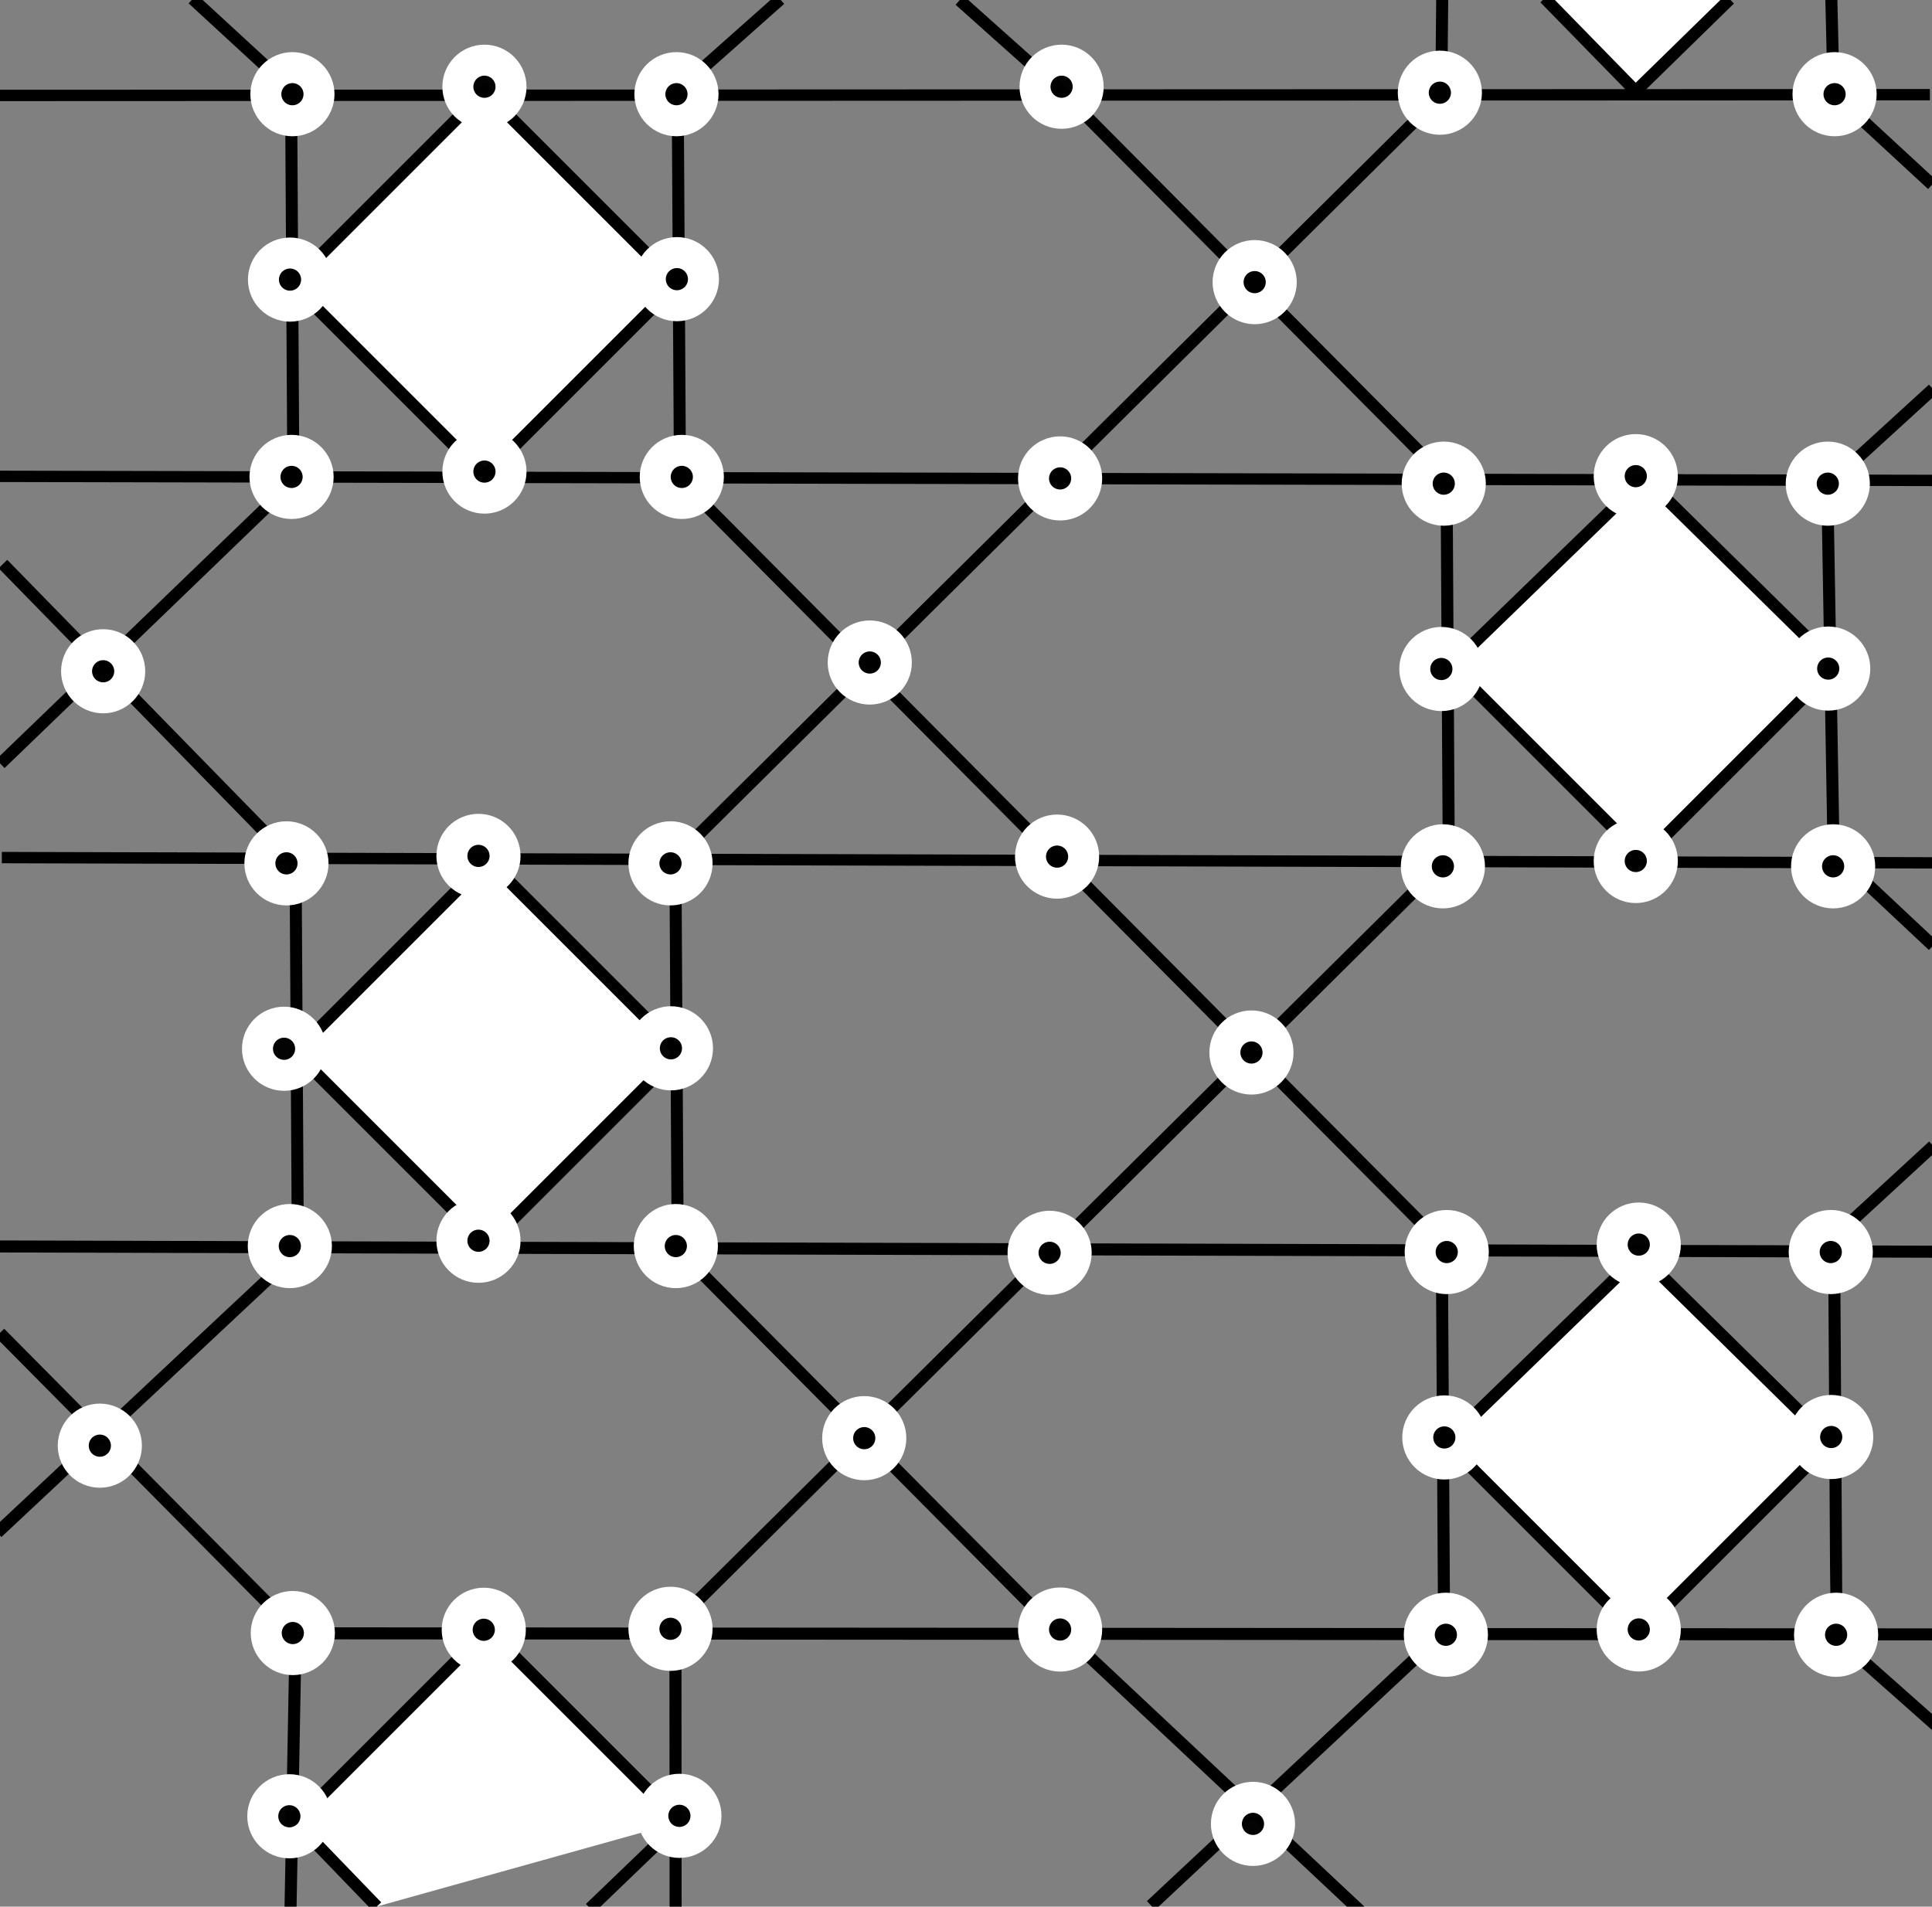 <?xml version="1.0" encoding="UTF-8" standalone="no"?>
<svg
   xmlns:dc="http://purl.org/dc/elements/1.1/"
   xmlns:cc="http://creativecommons.org/ns#"
   xmlns:rdf="http://www.w3.org/1999/02/22-rdf-syntax-ns#"
   xmlns:svg="http://www.w3.org/2000/svg"
   xmlns="http://www.w3.org/2000/svg"
   xmlns:sodipodi="http://sodipodi.sourceforge.net/DTD/sodipodi-0.dtd"
   xmlns:inkscape="http://www.inkscape.org/namespaces/inkscape"
   width="40.156mm"
   height="39.634mm"
   viewBox="0 0 40.156 39.634"
   version="1.1"
   id="svg8"
   inkscape:version="1.0.1 (3bc2e813f5, 2020-09-07)"
   sodipodi:docname="g61.svg">
  <rect x="0" y="0" width="40.156" height="39.634" fill="#808080" stroke="none"/>
  <defs
     id="defs2">
    <clipPath
       clipPathUnits="userSpaceOnUse"
       id="clipPath315">
      <rect
         style="fill:none;stroke:#000000;stroke-width:0.25;stroke-linejoin:round;stroke-dashoffset:37.795"
         id="rect317"
         width="36.209"
         height="36.198"
         x="57.988"
         y="141.904" />
    </clipPath>
    <clipPath
       clipPathUnits="userSpaceOnUse"
       id="clipPath582">
      <rect
         style="fill:none;stroke:#000000;stroke-width:0.25;stroke-linejoin:round;stroke-dashoffset:37.795"
         id="rect584"
         width="36.346"
         height="36.337"
         x="58.026"
         y="141.942" />
    </clipPath>
    <clipPath
       clipPathUnits="userSpaceOnUse"
       id="clipPath586">
      <rect
         style="fill:none;stroke:#000000;stroke-width:0.25;stroke-linejoin:round;stroke-dashoffset:37.795"
         id="rect588"
         width="36.346"
         height="36.337"
         x="58.026"
         y="141.942" />
    </clipPath>
    <clipPath
       clipPathUnits="userSpaceOnUse"
       id="clipPath590">
      <rect
         style="fill:none;stroke:#000000;stroke-width:0.25;stroke-linejoin:round;stroke-dashoffset:37.795"
         id="rect592"
         width="36.346"
         height="36.337"
         x="58.026"
         y="141.942" />
    </clipPath>
    <clipPath
       clipPathUnits="userSpaceOnUse"
       id="clipPath594">
      <rect
         style="fill:none;stroke:#000000;stroke-width:0.25;stroke-linejoin:round;stroke-dashoffset:37.795"
         id="rect596"
         width="36.346"
         height="36.337"
         x="58.026"
         y="141.942" />
    </clipPath>
    <clipPath
       clipPathUnits="userSpaceOnUse"
       id="clipPath598">
      <rect
         style="fill:none;stroke:#000000;stroke-width:0.25;stroke-linejoin:round;stroke-dashoffset:37.795"
         id="rect600"
         width="36.346"
         height="36.337"
         x="58.026"
         y="141.942" />
    </clipPath>
    <clipPath
       clipPathUnits="userSpaceOnUse"
       id="clipPath602">
      <rect
         style="fill:none;stroke:#000000;stroke-width:0.25;stroke-linejoin:round;stroke-dashoffset:37.795"
         id="rect604"
         width="36.346"
         height="36.337"
         x="58.026"
         y="141.942" />
    </clipPath>
    <clipPath
       clipPathUnits="userSpaceOnUse"
       id="clipPath606">
      <rect
         style="fill:none;stroke:#000000;stroke-width:0.25;stroke-linejoin:round;stroke-dashoffset:37.795"
         id="rect608"
         width="36.346"
         height="36.337"
         x="58.026"
         y="141.942" />
    </clipPath>
    <clipPath
       clipPathUnits="userSpaceOnUse"
       id="clipPath610">
      <rect
         style="fill:none;stroke:#000000;stroke-width:0.25;stroke-linejoin:round;stroke-dashoffset:37.795"
         id="rect612"
         width="36.346"
         height="36.337"
         x="58.026"
         y="141.942" />
    </clipPath>
    <clipPath
       clipPathUnits="userSpaceOnUse"
       id="clipPath614">
      <rect
         style="fill:none;stroke:#000000;stroke-width:0.25;stroke-linejoin:round;stroke-dashoffset:37.795"
         id="rect616"
         width="36.346"
         height="36.337"
         x="58.026"
         y="141.942" />
    </clipPath>
    <clipPath
       clipPathUnits="userSpaceOnUse"
       id="clipPath618">
      <rect
         style="fill:none;stroke:#000000;stroke-width:0.25;stroke-linejoin:round;stroke-dashoffset:37.795"
         id="rect620"
         width="36.346"
         height="36.337"
         x="58.026"
         y="141.942" />
    </clipPath>
    <clipPath
       clipPathUnits="userSpaceOnUse"
       id="clipPath622">
      <rect
         style="fill:none;stroke:#000000;stroke-width:0.25;stroke-linejoin:round;stroke-dashoffset:37.795"
         id="rect624"
         width="36.346"
         height="36.337"
         x="58.026"
         y="141.942" />
    </clipPath>
    <clipPath
       clipPathUnits="userSpaceOnUse"
       id="clipPath626">
      <rect
         style="fill:none;stroke:#000000;stroke-width:0.25;stroke-linejoin:round;stroke-dashoffset:37.795"
         id="rect628"
         width="36.346"
         height="36.337"
         x="58.026"
         y="141.942" />
    </clipPath>
    <clipPath
       clipPathUnits="userSpaceOnUse"
       id="clipPath630">
      <rect
         style="fill:none;stroke:#000000;stroke-width:0.25;stroke-linejoin:round;stroke-dashoffset:37.795"
         id="rect632"
         width="36.346"
         height="36.337"
         x="58.026"
         y="141.942" />
    </clipPath>
    <clipPath
       clipPathUnits="userSpaceOnUse"
       id="clipPath634">
      <rect
         style="fill:none;stroke:#000000;stroke-width:0.25;stroke-linejoin:round;stroke-dashoffset:37.795"
         id="rect636"
         width="36.346"
         height="36.337"
         x="58.026"
         y="141.942" />
    </clipPath>
    <clipPath
       clipPathUnits="userSpaceOnUse"
       id="clipPath638">
      <rect
         style="fill:none;stroke:#000000;stroke-width:0.25;stroke-linejoin:round;stroke-dashoffset:37.795"
         id="rect640"
         width="36.346"
         height="36.337"
         x="58.026"
         y="141.942" />
    </clipPath>
    <clipPath
       clipPathUnits="userSpaceOnUse"
       id="clipPath642">
      <rect
         style="fill:none;stroke:#000000;stroke-width:0.25;stroke-linejoin:round;stroke-dashoffset:37.795"
         id="rect644"
         width="36.346"
         height="36.337"
         x="58.026"
         y="141.942" />
    </clipPath>
    <clipPath
       clipPathUnits="userSpaceOnUse"
       id="clipPath646">
      <rect
         style="fill:none;stroke:#000000;stroke-width:0.25;stroke-linejoin:round;stroke-dashoffset:37.795"
         id="rect648"
         width="36.346"
         height="36.337"
         x="58.026"
         y="141.942" />
    </clipPath>
    <clipPath
       clipPathUnits="userSpaceOnUse"
       id="clipPath650">
      <rect
         style="fill:none;stroke:#000000;stroke-width:0.25;stroke-linejoin:round;stroke-dashoffset:37.795"
         id="rect652"
         width="36.346"
         height="36.337"
         x="58.026"
         y="141.942" />
    </clipPath>
    <clipPath
       clipPathUnits="userSpaceOnUse"
       id="clipPath654">
      <rect
         style="fill:none;stroke:#000000;stroke-width:0.25;stroke-linejoin:round;stroke-dashoffset:37.795"
         id="rect656"
         width="36.346"
         height="36.337"
         x="58.026"
         y="141.942" />
    </clipPath>
    <clipPath
       clipPathUnits="userSpaceOnUse"
       id="clipPath658">
      <rect
         style="fill:none;stroke:#000000;stroke-width:0.25;stroke-linejoin:round;stroke-dashoffset:37.795"
         id="rect660"
         width="36.346"
         height="36.337"
         x="58.026"
         y="141.942" />
    </clipPath>
    <clipPath
       clipPathUnits="userSpaceOnUse"
       id="clipPath662">
      <rect
         style="fill:none;stroke:#000000;stroke-width:0.25;stroke-linejoin:round;stroke-dashoffset:37.795"
         id="rect664"
         width="36.346"
         height="36.337"
         x="58.026"
         y="141.942" />
    </clipPath>
    <clipPath
       clipPathUnits="userSpaceOnUse"
       id="clipPath666">
      <rect
         style="fill:none;stroke:#000000;stroke-width:0.25;stroke-linejoin:round;stroke-dashoffset:37.795"
         id="rect668"
         width="36.346"
         height="36.337"
         x="58.026"
         y="141.942" />
    </clipPath>
    <clipPath
       clipPathUnits="userSpaceOnUse"
       id="clipPath670">
      <rect
         style="fill:none;stroke:#000000;stroke-width:0.25;stroke-linejoin:round;stroke-dashoffset:37.795"
         id="rect672"
         width="36.346"
         height="36.337"
         x="58.026"
         y="141.942" />
    </clipPath>
    <clipPath
       clipPathUnits="userSpaceOnUse"
       id="clipPath674">
      <rect
         style="fill:none;stroke:#000000;stroke-width:0.25;stroke-linejoin:round;stroke-dashoffset:37.795"
         id="rect676"
         width="36.346"
         height="36.337"
         x="58.026"
         y="141.942" />
    </clipPath>
    <clipPath
       clipPathUnits="userSpaceOnUse"
       id="clipPath678">
      <rect
         style="fill:none;stroke:#000000;stroke-width:0.25;stroke-linejoin:round;stroke-dashoffset:37.795"
         id="rect680"
         width="36.346"
         height="36.337"
         x="58.026"
         y="141.942" />
    </clipPath>
    <clipPath
       clipPathUnits="userSpaceOnUse"
       id="clipPath682">
      <rect
         style="fill:none;stroke:#000000;stroke-width:0.25;stroke-linejoin:round;stroke-dashoffset:37.795"
         id="rect684"
         width="36.346"
         height="36.337"
         x="58.026"
         y="141.942" />
    </clipPath>
    <clipPath
       clipPathUnits="userSpaceOnUse"
       id="clipPath686">
      <rect
         style="fill:none;stroke:#000000;stroke-width:0.25;stroke-linejoin:round;stroke-dashoffset:37.795"
         id="rect688"
         width="36.346"
         height="36.337"
         x="58.026"
         y="141.942" />
    </clipPath>
    <clipPath
       clipPathUnits="userSpaceOnUse"
       id="clipPath690">
      <rect
         style="fill:none;stroke:#000000;stroke-width:0.25;stroke-linejoin:round;stroke-dashoffset:37.795"
         id="rect692"
         width="36.346"
         height="36.337"
         x="58.026"
         y="141.942" />
    </clipPath>
    <clipPath
       clipPathUnits="userSpaceOnUse"
       id="clipPath694">
      <rect
         style="fill:none;stroke:#000000;stroke-width:0.25;stroke-linejoin:round;stroke-dashoffset:37.795"
         id="rect696"
         width="36.346"
         height="36.337"
         x="58.026"
         y="141.942" />
    </clipPath>
    <clipPath
       clipPathUnits="userSpaceOnUse"
       id="clipPath698">
      <rect
         style="fill:none;stroke:#000000;stroke-width:0.25;stroke-linejoin:round;stroke-dashoffset:37.795"
         id="rect700"
         width="36.346"
         height="36.337"
         x="58.026"
         y="141.942" />
    </clipPath>
    <clipPath
       clipPathUnits="userSpaceOnUse"
       id="clipPath702">
      <rect
         style="fill:none;stroke:#000000;stroke-width:0.25;stroke-linejoin:round;stroke-dashoffset:37.795"
         id="rect704"
         width="36.346"
         height="36.337"
         x="58.026"
         y="141.942" />
    </clipPath>
    <clipPath
       clipPathUnits="userSpaceOnUse"
       id="clipPath706">
      <rect
         style="fill:none;stroke:#000000;stroke-width:0.25;stroke-linejoin:round;stroke-dashoffset:37.795"
         id="rect708"
         width="36.346"
         height="36.337"
         x="58.026"
         y="141.942" />
    </clipPath>
    <clipPath
       clipPathUnits="userSpaceOnUse"
       id="clipPath710">
      <rect
         style="fill:none;stroke:#000000;stroke-width:0.25;stroke-linejoin:round;stroke-dashoffset:37.795"
         id="rect712"
         width="36.346"
         height="36.337"
         x="58.026"
         y="141.942" />
    </clipPath>
    <clipPath
       clipPathUnits="userSpaceOnUse"
       id="clipPath714">
      <rect
         style="fill:none;stroke:#000000;stroke-width:0.25;stroke-linejoin:round;stroke-dashoffset:37.795"
         id="rect716"
         width="36.346"
         height="36.337"
         x="58.026"
         y="141.942" />
    </clipPath>
    <clipPath
       clipPathUnits="userSpaceOnUse"
       id="clipPath718">
      <rect
         style="fill:none;stroke:#000000;stroke-width:0.25;stroke-linejoin:round;stroke-dashoffset:37.795"
         id="rect720"
         width="36.346"
         height="36.337"
         x="58.026"
         y="141.942" />
    </clipPath>
    <clipPath
       clipPathUnits="userSpaceOnUse"
       id="clipPath722">
      <rect
         style="fill:none;stroke:#000000;stroke-width:0.25;stroke-linejoin:round;stroke-dashoffset:37.795"
         id="rect724"
         width="36.346"
         height="36.337"
         x="58.026"
         y="141.942" />
    </clipPath>
    <clipPath
       clipPathUnits="userSpaceOnUse"
       id="clipPath726">
      <rect
         style="fill:none;stroke:#000000;stroke-width:0.25;stroke-linejoin:round;stroke-dashoffset:37.795"
         id="rect728"
         width="36.346"
         height="36.337"
         x="58.026"
         y="141.942" />
    </clipPath>
    <clipPath
       clipPathUnits="userSpaceOnUse"
       id="clipPath730">
      <rect
         style="fill:none;stroke:#000000;stroke-width:0.25;stroke-linejoin:round;stroke-dashoffset:37.795"
         id="rect732"
         width="36.346"
         height="36.337"
         x="58.026"
         y="141.942" />
    </clipPath>
    <clipPath
       clipPathUnits="userSpaceOnUse"
       id="clipPath734">
      <rect
         style="fill:none;stroke:#000000;stroke-width:0.25;stroke-linejoin:round;stroke-dashoffset:37.795"
         id="rect736"
         width="36.346"
         height="36.337"
         x="58.026"
         y="141.942" />
    </clipPath>
    <clipPath
       clipPathUnits="userSpaceOnUse"
       id="clipPath738">
      <rect
         style="fill:none;stroke:#000000;stroke-width:0.25;stroke-linejoin:round;stroke-dashoffset:37.795"
         id="rect740"
         width="36.346"
         height="36.337"
         x="58.026"
         y="141.942" />
    </clipPath>
    <clipPath
       clipPathUnits="userSpaceOnUse"
       id="clipPath742">
      <rect
         style="fill:none;stroke:#000000;stroke-width:0.25;stroke-linejoin:round;stroke-dashoffset:37.795"
         id="rect744"
         width="36.346"
         height="36.337"
         x="58.026"
         y="141.942" />
    </clipPath>
    <clipPath
       clipPathUnits="userSpaceOnUse"
       id="clipPath746">
      <rect
         style="fill:none;stroke:#000000;stroke-width:0.25;stroke-linejoin:round;stroke-dashoffset:37.795"
         id="rect748"
         width="36.346"
         height="36.337"
         x="58.026"
         y="141.942" />
    </clipPath>
    <clipPath
       clipPathUnits="userSpaceOnUse"
       id="clipPath750">
      <rect
         style="fill:none;stroke:#000000;stroke-width:0.25;stroke-linejoin:round;stroke-dashoffset:37.795"
         id="rect752"
         width="36.346"
         height="36.337"
         x="58.026"
         y="141.942" />
    </clipPath>
    <clipPath
       clipPathUnits="userSpaceOnUse"
       id="clipPath754">
      <rect
         style="fill:none;stroke:#000000;stroke-width:0.25;stroke-linejoin:round;stroke-dashoffset:37.795"
         id="rect756"
         width="36.346"
         height="36.337"
         x="58.026"
         y="141.942" />
    </clipPath>
    <clipPath
       clipPathUnits="userSpaceOnUse"
       id="clipPath758">
      <rect
         style="fill:none;stroke:#000000;stroke-width:0.25;stroke-linejoin:round;stroke-dashoffset:37.795"
         id="rect760"
         width="36.346"
         height="36.337"
         x="58.026"
         y="141.942" />
    </clipPath>
    <clipPath
       clipPathUnits="userSpaceOnUse"
       id="clipPath762">
      <rect
         style="fill:none;stroke:#000000;stroke-width:0.25;stroke-linejoin:round;stroke-dashoffset:37.795"
         id="rect764"
         width="36.346"
         height="36.337"
         x="58.026"
         y="141.942" />
    </clipPath>
    <clipPath
       clipPathUnits="userSpaceOnUse"
       id="clipPath766">
      <rect
         style="fill:none;stroke:#000000;stroke-width:0.25;stroke-linejoin:round;stroke-dashoffset:37.795"
         id="rect768"
         width="36.346"
         height="36.337"
         x="58.026"
         y="141.942" />
    </clipPath>
    <clipPath
       clipPathUnits="userSpaceOnUse"
       id="clipPath770">
      <rect
         style="fill:none;stroke:#000000;stroke-width:0.25;stroke-linejoin:round;stroke-dashoffset:37.795"
         id="rect772"
         width="36.346"
         height="36.337"
         x="58.026"
         y="141.942" />
    </clipPath>
    <clipPath
       clipPathUnits="userSpaceOnUse"
       id="clipPath774">
      <rect
         style="fill:none;stroke:#000000;stroke-width:0.25;stroke-linejoin:round;stroke-dashoffset:37.795"
         id="rect776"
         width="36.346"
         height="36.337"
         x="58.026"
         y="141.942" />
    </clipPath>
    <clipPath
       clipPathUnits="userSpaceOnUse"
       id="clipPath778">
      <rect
         style="fill:none;stroke:#000000;stroke-width:0.25;stroke-linejoin:round;stroke-dashoffset:37.795"
         id="rect780"
         width="36.346"
         height="36.337"
         x="58.026"
         y="141.942" />
    </clipPath>
    <clipPath
       clipPathUnits="userSpaceOnUse"
       id="clipPath782">
      <rect
         style="fill:none;stroke:#000000;stroke-width:0.25;stroke-linejoin:round;stroke-dashoffset:37.795"
         id="rect784"
         width="36.346"
         height="36.337"
         x="58.026"
         y="141.942" />
    </clipPath>
    <clipPath
       clipPathUnits="userSpaceOnUse"
       id="clipPath786">
      <rect
         style="fill:none;stroke:#000000;stroke-width:0.25;stroke-linejoin:round;stroke-dashoffset:37.795"
         id="rect788"
         width="36.346"
         height="36.337"
         x="58.026"
         y="141.942" />
    </clipPath>
    <clipPath
       clipPathUnits="userSpaceOnUse"
       id="clipPath790">
      <rect
         style="fill:none;stroke:#000000;stroke-width:0.25;stroke-linejoin:round;stroke-dashoffset:37.795"
         id="rect792"
         width="36.346"
         height="36.337"
         x="58.026"
         y="141.942" />
    </clipPath>
    <clipPath
       clipPathUnits="userSpaceOnUse"
       id="clipPath794">
      <rect
         style="fill:none;stroke:#000000;stroke-width:0.25;stroke-linejoin:round;stroke-dashoffset:37.795"
         id="rect796"
         width="36.346"
         height="36.337"
         x="58.026"
         y="141.942" />
    </clipPath>
    <clipPath
       clipPathUnits="userSpaceOnUse"
       id="clipPath798">
      <rect
         style="fill:none;stroke:#000000;stroke-width:0.25;stroke-linejoin:round;stroke-dashoffset:37.795"
         id="rect800"
         width="36.346"
         height="36.337"
         x="58.026"
         y="141.942" />
    </clipPath>
    <clipPath
       clipPathUnits="userSpaceOnUse"
       id="clipPath802">
      <rect
         style="fill:none;stroke:#000000;stroke-width:0.25;stroke-linejoin:round;stroke-dashoffset:37.795"
         id="rect804"
         width="36.346"
         height="36.337"
         x="58.026"
         y="141.942" />
    </clipPath>
    <clipPath
       clipPathUnits="userSpaceOnUse"
       id="clipPath806">
      <rect
         style="fill:none;stroke:#000000;stroke-width:0.25;stroke-linejoin:round;stroke-dashoffset:37.795"
         id="rect808"
         width="36.346"
         height="36.337"
         x="58.026"
         y="141.942" />
    </clipPath>
    <clipPath
       clipPathUnits="userSpaceOnUse"
       id="clipPath810">
      <rect
         style="fill:none;stroke:#000000;stroke-width:0.25;stroke-linejoin:round;stroke-dashoffset:37.795"
         id="rect812"
         width="36.346"
         height="36.337"
         x="58.026"
         y="141.942" />
    </clipPath>
    <clipPath
       clipPathUnits="userSpaceOnUse"
       id="clipPath814">
      <rect
         style="fill:none;stroke:#000000;stroke-width:0.25;stroke-linejoin:round;stroke-dashoffset:37.795"
         id="rect816"
         width="36.346"
         height="36.337"
         x="58.026"
         y="141.942" />
    </clipPath>
    <clipPath
       clipPathUnits="userSpaceOnUse"
       id="clipPath818">
      <rect
         style="fill:none;stroke:#000000;stroke-width:0.25;stroke-linejoin:round;stroke-dashoffset:37.795"
         id="rect820"
         width="36.346"
         height="36.337"
         x="58.026"
         y="141.942" />
    </clipPath>
    <clipPath
       clipPathUnits="userSpaceOnUse"
       id="clipPath818-1">
      <rect
         style="fill:none;stroke:#000000;stroke-width:0.25;stroke-linejoin:round;stroke-dashoffset:37.795"
         id="rect820-8"
         width="36.346"
         height="36.337"
         x="58.026"
         y="141.942" />
    </clipPath>
    <clipPath
       clipPathUnits="userSpaceOnUse"
       id="clipPath786-1">
      <rect
         style="fill:none;stroke:#000000;stroke-width:0.25;stroke-linejoin:round;stroke-dashoffset:37.795"
         id="rect788-8"
         width="36.346"
         height="36.337"
         x="58.026"
         y="141.942" />
    </clipPath>
    <clipPath
       clipPathUnits="userSpaceOnUse"
       id="clipPath782-9">
      <rect
         style="fill:none;stroke:#000000;stroke-width:0.25;stroke-linejoin:round;stroke-dashoffset:37.795"
         id="rect784-8"
         width="36.346"
         height="36.337"
         x="58.026"
         y="141.942" />
    </clipPath>
    <clipPath
       clipPathUnits="userSpaceOnUse"
       id="clipPath778-7">
      <rect
         style="fill:none;stroke:#000000;stroke-width:0.25;stroke-linejoin:round;stroke-dashoffset:37.795"
         id="rect780-2"
         width="36.346"
         height="36.337"
         x="58.026"
         y="141.942" />
    </clipPath>
    <clipPath
       clipPathUnits="userSpaceOnUse"
       id="clipPath742-8">
      <rect
         style="fill:none;stroke:#000000;stroke-width:0.25;stroke-linejoin:round;stroke-dashoffset:37.795"
         id="rect744-8"
         width="36.346"
         height="36.337"
         x="58.026"
         y="141.942" />
    </clipPath>
    <clipPath
       clipPathUnits="userSpaceOnUse"
       id="clipPath738-2">
      <rect
         style="fill:none;stroke:#000000;stroke-width:0.25;stroke-linejoin:round;stroke-dashoffset:37.795"
         id="rect740-3"
         width="36.346"
         height="36.337"
         x="58.026"
         y="141.942" />
    </clipPath>
    <clipPath
       clipPathUnits="userSpaceOnUse"
       id="clipPath678-7">
      <rect
         style="fill:none;stroke:#000000;stroke-width:0.25;stroke-linejoin:round;stroke-dashoffset:37.795"
         id="rect680-3"
         width="36.346"
         height="36.337"
         x="58.026"
         y="141.942" />
    </clipPath>
    <clipPath
       clipPathUnits="userSpaceOnUse"
       id="clipPath674-2">
      <rect
         style="fill:none;stroke:#000000;stroke-width:0.25;stroke-linejoin:round;stroke-dashoffset:37.795"
         id="rect676-1"
         width="36.346"
         height="36.337"
         x="58.026"
         y="141.942" />
    </clipPath>
    <clipPath
       clipPathUnits="userSpaceOnUse"
       id="clipPath670-0">
      <rect
         style="fill:none;stroke:#000000;stroke-width:0.25;stroke-linejoin:round;stroke-dashoffset:37.795"
         id="rect672-4"
         width="36.346"
         height="36.337"
         x="58.026"
         y="141.942" />
    </clipPath>
    <clipPath
       clipPathUnits="userSpaceOnUse"
       id="clipPath666-1">
      <rect
         style="fill:none;stroke:#000000;stroke-width:0.25;stroke-linejoin:round;stroke-dashoffset:37.795"
         id="rect668-5"
         width="36.346"
         height="36.337"
         x="58.026"
         y="141.942" />
    </clipPath>
    <clipPath
       clipPathUnits="userSpaceOnUse"
       id="clipPath662-5">
      <rect
         style="fill:none;stroke:#000000;stroke-width:0.25;stroke-linejoin:round;stroke-dashoffset:37.795"
         id="rect664-2"
         width="36.346"
         height="36.337"
         x="58.026"
         y="141.942" />
    </clipPath>
    <clipPath
       clipPathUnits="userSpaceOnUse"
       id="clipPath750-5">
      <rect
         style="fill:none;stroke:#000000;stroke-width:0.25;stroke-linejoin:round;stroke-dashoffset:37.795"
         id="rect752-7"
         width="36.346"
         height="36.337"
         x="58.026"
         y="141.942" />
    </clipPath>
    <clipPath
       clipPathUnits="userSpaceOnUse"
       id="clipPath746-3">
      <rect
         style="fill:none;stroke:#000000;stroke-width:0.25;stroke-linejoin:round;stroke-dashoffset:37.795"
         id="rect748-4"
         width="36.346"
         height="36.337"
         x="58.026"
         y="141.942" />
    </clipPath>
    <clipPath
       clipPathUnits="userSpaceOnUse"
       id="clipPath614-0">
      <rect
         style="fill:none;stroke:#000000;stroke-width:0.25;stroke-linejoin:round;stroke-dashoffset:37.795"
         id="rect616-2"
         width="36.346"
         height="36.337"
         x="58.026"
         y="141.942" />
    </clipPath>
    <clipPath
       clipPathUnits="userSpaceOnUse"
       id="clipPath750-3">
      <rect
         style="fill:none;stroke:#000000;stroke-width:0.25;stroke-linejoin:round;stroke-dashoffset:37.795"
         id="rect752-6"
         width="36.346"
         height="36.337"
         x="58.026"
         y="141.942" />
    </clipPath>
    <clipPath
       clipPathUnits="userSpaceOnUse"
       id="clipPath746-0">
      <rect
         style="fill:none;stroke:#000000;stroke-width:0.25;stroke-linejoin:round;stroke-dashoffset:37.795"
         id="rect748-3"
         width="36.346"
         height="36.337"
         x="58.026"
         y="141.942" />
    </clipPath>
    <clipPath
       clipPathUnits="userSpaceOnUse"
       id="clipPath614-5">
      <rect
         style="fill:none;stroke:#000000;stroke-width:0.25;stroke-linejoin:round;stroke-dashoffset:37.795"
         id="rect616-6"
         width="36.346"
         height="36.337"
         x="58.026"
         y="141.942" />
    </clipPath>
    <clipPath
       clipPathUnits="userSpaceOnUse"
       id="clipPath628">
      <rect
         style="fill:none;stroke:#000000;stroke-width:0.25;stroke-linejoin:round;stroke-dashoffset:37.795"
         id="rect630"
         width="40.548"
         height="39.789"
         x="58.088"
         y="142.063"
         ry="0.049" />
    </clipPath>
    <clipPath
       clipPathUnits="userSpaceOnUse"
       id="clipPath750-3-2">
      <rect
         style="fill:none;stroke:#000000;stroke-width:0.25;stroke-linejoin:round;stroke-dashoffset:37.795"
         id="rect752-6-6"
         width="36.346"
         height="36.337"
         x="58.026"
         y="141.942" />
    </clipPath>
    <clipPath
       clipPathUnits="userSpaceOnUse"
       id="clipPath746-0-0">
      <rect
         style="fill:none;stroke:#000000;stroke-width:0.25;stroke-linejoin:round;stroke-dashoffset:37.795"
         id="rect748-3-0"
         width="36.346"
         height="36.337"
         x="58.026"
         y="141.942" />
    </clipPath>
    <clipPath
       clipPathUnits="userSpaceOnUse"
       id="clipPath614-5-5">
      <rect
         style="fill:none;stroke:#000000;stroke-width:0.25;stroke-linejoin:round;stroke-dashoffset:37.795"
         id="rect616-6-4"
         width="36.346"
         height="36.337"
         x="58.026"
         y="141.942" />
    </clipPath>
    <clipPath
       clipPathUnits="userSpaceOnUse"
       id="clipPath750-3-8">
      <rect
         style="fill:none;stroke:#000000;stroke-width:0.25;stroke-linejoin:round;stroke-dashoffset:37.795"
         id="rect752-6-1"
         width="36.346"
         height="36.337"
         x="58.026"
         y="141.942" />
    </clipPath>
    <clipPath
       clipPathUnits="userSpaceOnUse"
       id="clipPath746-0-3">
      <rect
         style="fill:none;stroke:#000000;stroke-width:0.25;stroke-linejoin:round;stroke-dashoffset:37.795"
         id="rect748-3-9"
         width="36.346"
         height="36.337"
         x="58.026"
         y="141.942" />
    </clipPath>
    <clipPath
       clipPathUnits="userSpaceOnUse"
       id="clipPath614-5-1">
      <rect
         style="fill:none;stroke:#000000;stroke-width:0.25;stroke-linejoin:round;stroke-dashoffset:37.795"
         id="rect616-6-8"
         width="36.346"
         height="36.337"
         x="58.026"
         y="141.942" />
    </clipPath>
    <clipPath
       clipPathUnits="userSpaceOnUse"
       id="clipPath750-3-0">
      <rect
         style="fill:none;stroke:#000000;stroke-width:0.25;stroke-linejoin:round;stroke-dashoffset:37.795"
         id="rect752-6-64"
         width="36.346"
         height="36.337"
         x="58.026"
         y="141.942" />
    </clipPath>
    <clipPath
       clipPathUnits="userSpaceOnUse"
       id="clipPath746-0-35">
      <rect
         style="fill:none;stroke:#000000;stroke-width:0.25;stroke-linejoin:round;stroke-dashoffset:37.795"
         id="rect748-3-2"
         width="36.346"
         height="36.337"
         x="58.026"
         y="141.942" />
    </clipPath>
    <clipPath
       clipPathUnits="userSpaceOnUse"
       id="clipPath614-5-10">
      <rect
         style="fill:none;stroke:#000000;stroke-width:0.25;stroke-linejoin:round;stroke-dashoffset:37.795"
         id="rect616-6-9"
         width="36.346"
         height="36.337"
         x="58.026"
         y="141.942" />
    </clipPath>
    <clipPath
       clipPathUnits="userSpaceOnUse"
       id="clipPath750-3-05">
      <rect
         style="fill:none;stroke:#000000;stroke-width:0.25;stroke-linejoin:round;stroke-dashoffset:37.795"
         id="rect752-6-61"
         width="36.346"
         height="36.337"
         x="58.026"
         y="141.942" />
    </clipPath>
    <clipPath
       clipPathUnits="userSpaceOnUse"
       id="clipPath746-0-2">
      <rect
         style="fill:none;stroke:#000000;stroke-width:0.25;stroke-linejoin:round;stroke-dashoffset:37.795"
         id="rect748-3-7"
         width="36.346"
         height="36.337"
         x="58.026"
         y="141.942" />
    </clipPath>
    <clipPath
       clipPathUnits="userSpaceOnUse"
       id="clipPath614-5-11">
      <rect
         style="fill:none;stroke:#000000;stroke-width:0.25;stroke-linejoin:round;stroke-dashoffset:37.795"
         id="rect616-6-3"
         width="36.346"
         height="36.337"
         x="58.026"
         y="141.942" />
    </clipPath>
    <clipPath
       clipPathUnits="userSpaceOnUse"
       id="clipPath750-3-9">
      <rect
         style="fill:none;stroke:#000000;stroke-width:0.25;stroke-linejoin:round;stroke-dashoffset:37.795"
         id="rect752-6-9"
         width="36.346"
         height="36.337"
         x="58.026"
         y="141.942" />
    </clipPath>
    <clipPath
       clipPathUnits="userSpaceOnUse"
       id="clipPath746-0-4">
      <rect
         style="fill:none;stroke:#000000;stroke-width:0.25;stroke-linejoin:round;stroke-dashoffset:37.795"
         id="rect748-3-3"
         width="36.346"
         height="36.337"
         x="58.026"
         y="141.942" />
    </clipPath>
    <clipPath
       clipPathUnits="userSpaceOnUse"
       id="clipPath614-5-2">
      <rect
         style="fill:none;stroke:#000000;stroke-width:0.25;stroke-linejoin:round;stroke-dashoffset:37.795"
         id="rect616-6-6"
         width="36.346"
         height="36.337"
         x="58.026"
         y="141.942" />
    </clipPath>
    <clipPath
       clipPathUnits="userSpaceOnUse"
       id="clipPath714-5">
      <rect
         style="fill:none;stroke:#000000;stroke-width:0.25;stroke-linejoin:round;stroke-dashoffset:37.795"
         id="rect716-0"
         width="36.346"
         height="36.337"
         x="58.026"
         y="141.942" />
    </clipPath>
    <clipPath
       clipPathUnits="userSpaceOnUse"
       id="clipPath650-5">
      <rect
         style="fill:none;stroke:#000000;stroke-width:0.25;stroke-linejoin:round;stroke-dashoffset:37.795"
         id="rect652-8"
         width="36.346"
         height="36.337"
         x="58.026"
         y="141.942" />
    </clipPath>
    <clipPath
       clipPathUnits="userSpaceOnUse"
       id="clipPath650-7">
      <rect
         style="fill:none;stroke:#000000;stroke-width:0.25;stroke-linejoin:round;stroke-dashoffset:37.795"
         id="rect652-1"
         width="36.346"
         height="36.337"
         x="58.026"
         y="141.942" />
    </clipPath>
    <clipPath
       clipPathUnits="userSpaceOnUse"
       id="clipPath650-8">
      <rect
         style="fill:none;stroke:#000000;stroke-width:0.25;stroke-linejoin:round;stroke-dashoffset:37.795"
         id="rect652-5"
         width="36.346"
         height="36.337"
         x="58.026"
         y="141.942" />
    </clipPath>
    <clipPath
       clipPathUnits="userSpaceOnUse"
       id="clipPath650-53">
      <rect
         style="fill:none;stroke:#000000;stroke-width:0.25;stroke-linejoin:round;stroke-dashoffset:37.795"
         id="rect652-3"
         width="36.346"
         height="36.337"
         x="58.026"
         y="141.942" />
    </clipPath>
    <clipPath
       clipPathUnits="userSpaceOnUse"
       id="clipPath650-88">
      <rect
         style="fill:none;stroke:#000000;stroke-width:0.25;stroke-linejoin:round;stroke-dashoffset:37.795"
         id="rect652-9"
         width="36.346"
         height="36.337"
         x="58.026"
         y="141.942" />
    </clipPath>
    <clipPath
       clipPathUnits="userSpaceOnUse"
       id="clipPath818-8">
      <rect
         style="fill:none;stroke:#000000;stroke-width:0.25;stroke-linejoin:round;stroke-dashoffset:37.795"
         id="rect820-5"
         width="36.346"
         height="36.337"
         x="58.026"
         y="141.942" />
    </clipPath>
    <clipPath
       clipPathUnits="userSpaceOnUse"
       id="clipPath782-6">
      <rect
         style="fill:none;stroke:#000000;stroke-width:0.25;stroke-linejoin:round;stroke-dashoffset:37.795"
         id="rect784-9"
         width="36.346"
         height="36.337"
         x="58.026"
         y="141.942" />
    </clipPath>
    <clipPath
       clipPathUnits="userSpaceOnUse"
       id="clipPath778-9">
      <rect
         style="fill:none;stroke:#000000;stroke-width:0.25;stroke-linejoin:round;stroke-dashoffset:37.795"
         id="rect780-4"
         width="36.346"
         height="36.337"
         x="58.026"
         y="141.942" />
    </clipPath>
    <clipPath
       clipPathUnits="userSpaceOnUse"
       id="clipPath674-6">
      <rect
         style="fill:none;stroke:#000000;stroke-width:0.25;stroke-linejoin:round;stroke-dashoffset:37.795"
         id="rect676-2"
         width="36.346"
         height="36.337"
         x="58.026"
         y="141.942" />
    </clipPath>
    <clipPath
       clipPathUnits="userSpaceOnUse"
       id="clipPath670-2">
      <rect
         style="fill:none;stroke:#000000;stroke-width:0.25;stroke-linejoin:round;stroke-dashoffset:37.795"
         id="rect672-8"
         width="36.346"
         height="36.337"
         x="58.026"
         y="141.942" />
    </clipPath>
    <clipPath
       clipPathUnits="userSpaceOnUse"
       id="clipPath666-4">
      <rect
         style="fill:none;stroke:#000000;stroke-width:0.25;stroke-linejoin:round;stroke-dashoffset:37.795"
         id="rect668-9"
         width="36.346"
         height="36.337"
         x="58.026"
         y="141.942" />
    </clipPath>
    <clipPath
       clipPathUnits="userSpaceOnUse"
       id="clipPath662-3">
      <rect
         style="fill:none;stroke:#000000;stroke-width:0.25;stroke-linejoin:round;stroke-dashoffset:37.795"
         id="rect664-1"
         width="36.346"
         height="36.337"
         x="58.026"
         y="141.942" />
    </clipPath>
    <clipPath
       clipPathUnits="userSpaceOnUse"
       id="clipPath806-3">
      <rect
         style="fill:none;stroke:#000000;stroke-width:0.25;stroke-linejoin:round;stroke-dashoffset:37.795"
         id="rect808-6"
         width="36.346"
         height="36.337"
         x="58.026"
         y="141.942" />
    </clipPath>
    <clipPath
       clipPathUnits="userSpaceOnUse"
       id="clipPath766-1">
      <rect
         style="fill:none;stroke:#000000;stroke-width:0.25;stroke-linejoin:round;stroke-dashoffset:37.795"
         id="rect768-3"
         width="36.346"
         height="36.337"
         x="58.026"
         y="141.942" />
    </clipPath>
    <clipPath
       clipPathUnits="userSpaceOnUse"
       id="clipPath762-5">
      <rect
         style="fill:none;stroke:#000000;stroke-width:0.25;stroke-linejoin:round;stroke-dashoffset:37.795"
         id="rect764-4"
         width="36.346"
         height="36.337"
         x="58.026"
         y="141.942" />
    </clipPath>
    <clipPath
       clipPathUnits="userSpaceOnUse"
       id="clipPath630-4">
      <rect
         style="fill:none;stroke:#000000;stroke-width:0.25;stroke-linejoin:round;stroke-dashoffset:37.795"
         id="rect632-7"
         width="36.346"
         height="36.337"
         x="58.026"
         y="141.942" />
    </clipPath>
    <clipPath
       clipPathUnits="userSpaceOnUse"
       id="clipPath626-3">
      <rect
         style="fill:none;stroke:#000000;stroke-width:0.25;stroke-linejoin:round;stroke-dashoffset:37.795"
         id="rect628-6"
         width="36.346"
         height="36.337"
         x="58.026"
         y="141.942" />
    </clipPath>
    <clipPath
       clipPathUnits="userSpaceOnUse"
       id="clipPath622-7">
      <rect
         style="fill:none;stroke:#000000;stroke-width:0.25;stroke-linejoin:round;stroke-dashoffset:37.795"
         id="rect624-7"
         width="36.346"
         height="36.337"
         x="58.026"
         y="141.942" />
    </clipPath>
    <clipPath
       clipPathUnits="userSpaceOnUse"
       id="clipPath618-1">
      <rect
         style="fill:none;stroke:#000000;stroke-width:0.25;stroke-linejoin:round;stroke-dashoffset:37.795"
         id="rect620-7"
         width="36.346"
         height="36.337"
         x="58.026"
         y="141.942" />
    </clipPath>
    <clipPath
       clipPathUnits="userSpaceOnUse"
       id="clipPath750-5-0">
      <rect
         style="fill:none;stroke:#000000;stroke-width:0.25;stroke-linejoin:round;stroke-dashoffset:37.795"
         id="rect752-7-7"
         width="36.346"
         height="36.337"
         x="58.026"
         y="141.942" />
    </clipPath>
    <clipPath
       clipPathUnits="userSpaceOnUse"
       id="clipPath746-3-9">
      <rect
         style="fill:none;stroke:#000000;stroke-width:0.25;stroke-linejoin:round;stroke-dashoffset:37.795"
         id="rect748-4-4"
         width="36.346"
         height="36.337"
         x="58.026"
         y="141.942" />
    </clipPath>
    <clipPath
       clipPathUnits="userSpaceOnUse"
       id="clipPath614-0-6">
      <rect
         style="fill:none;stroke:#000000;stroke-width:0.25;stroke-linejoin:round;stroke-dashoffset:37.795"
         id="rect616-2-8"
         width="36.346"
         height="36.337"
         x="58.026"
         y="141.942" />
    </clipPath>
    <clipPath
       clipPathUnits="userSpaceOnUse"
       id="clipPath650-6">
      <rect
         style="fill:none;stroke:#000000;stroke-width:0.25;stroke-linejoin:round;stroke-dashoffset:37.795"
         id="rect652-4"
         width="36.346"
         height="36.337"
         x="58.026"
         y="141.942" />
    </clipPath>
    <clipPath
       clipPathUnits="userSpaceOnUse"
       id="clipPath650-53-7">
      <rect
         style="fill:none;stroke:#000000;stroke-width:0.25;stroke-linejoin:round;stroke-dashoffset:37.795"
         id="rect652-3-3"
         width="36.346"
         height="36.337"
         x="58.026"
         y="141.942" />
    </clipPath>
    <clipPath
       clipPathUnits="userSpaceOnUse"
       id="clipPath750-3-05-8">
      <rect
         style="fill:none;stroke:#000000;stroke-width:0.25;stroke-linejoin:round;stroke-dashoffset:37.795"
         id="rect752-6-61-1"
         width="36.346"
         height="36.337"
         x="58.026"
         y="141.942" />
    </clipPath>
    <clipPath
       clipPathUnits="userSpaceOnUse"
       id="clipPath746-0-2-2">
      <rect
         style="fill:none;stroke:#000000;stroke-width:0.25;stroke-linejoin:round;stroke-dashoffset:37.795"
         id="rect748-3-7-8"
         width="36.346"
         height="36.337"
         x="58.026"
         y="141.942" />
    </clipPath>
    <clipPath
       clipPathUnits="userSpaceOnUse"
       id="clipPath614-5-11-8">
      <rect
         style="fill:none;stroke:#000000;stroke-width:0.25;stroke-linejoin:round;stroke-dashoffset:37.795"
         id="rect616-6-3-1"
         width="36.346"
         height="36.337"
         x="58.026"
         y="141.942" />
    </clipPath>
    <clipPath
       clipPathUnits="userSpaceOnUse"
       id="clipPath650-53-6">
      <rect
         style="fill:none;stroke:#000000;stroke-width:0.25;stroke-linejoin:round;stroke-dashoffset:37.795"
         id="rect652-3-4"
         width="36.346"
         height="36.337"
         x="58.026"
         y="141.942" />
    </clipPath>
    <clipPath
       clipPathUnits="userSpaceOnUse"
       id="clipPath650-6-9">
      <rect
         style="fill:none;stroke:#000000;stroke-width:0.25;stroke-linejoin:round;stroke-dashoffset:37.795"
         id="rect652-4-6"
         width="36.346"
         height="36.337"
         x="58.026"
         y="141.942" />
    </clipPath>
    <clipPath
       clipPathUnits="userSpaceOnUse"
       id="clipPath2310">
      <rect
         style="fill:none;stroke:#000000;stroke-width:0.25;stroke-linejoin:round;stroke-miterlimit:4;stroke-dasharray:none;stroke-dashoffset:37.795"
         id="rect2312"
         width="40.156"
         height="39.634"
         x="-174.138"
         y="46.153"
         ry="0.049"
         transform="rotate(-90)" />
    </clipPath>
    <clipPath
       clipPathUnits="userSpaceOnUse"
       id="clipPath2314">
      <rect
         style="fill:none;stroke:#000000;stroke-width:0.25;stroke-linejoin:round;stroke-miterlimit:4;stroke-dasharray:none;stroke-dashoffset:37.795"
         id="rect2316"
         width="40.156"
         height="39.634"
         x="-186.136"
         y="38.104"
         ry="0.049"
         transform="rotate(-90)" />
    </clipPath>
    <clipPath
       clipPathUnits="userSpaceOnUse"
       id="clipPath2330">
      <rect
         style="fill:none;stroke:#000000;stroke-width:0.25;stroke-linejoin:round;stroke-miterlimit:4;stroke-dasharray:none;stroke-dashoffset:37.795"
         id="rect2332"
         width="40.156"
         height="39.634"
         x="-178.136"
         y="46.104"
         ry="0.049"
         transform="rotate(-90)" />
    </clipPath>
    <clipPath
       clipPathUnits="userSpaceOnUse"
       id="clipPath2334">
      <rect
         style="fill:none;stroke:#000000;stroke-width:0.25;stroke-linejoin:round;stroke-miterlimit:4;stroke-dasharray:none;stroke-dashoffset:37.795"
         id="rect2336"
         width="40.156"
         height="39.634"
         x="-178.136"
         y="46.104"
         ry="0.049"
         transform="rotate(-90)" />
    </clipPath>
    <clipPath
       clipPathUnits="userSpaceOnUse"
       id="clipPath2338">
      <rect
         style="fill:none;stroke:#000000;stroke-width:0.25;stroke-linejoin:round;stroke-miterlimit:4;stroke-dasharray:none;stroke-dashoffset:37.795"
         id="rect2340"
         width="40.156"
         height="39.634"
         x="-178.136"
         y="46.104"
         ry="0.049"
         transform="rotate(-90)" />
    </clipPath>
    <clipPath
       clipPathUnits="userSpaceOnUse"
       id="clipPath2354">
      <rect
         style="fill:none;stroke:#000000;stroke-width:0.25;stroke-linejoin:round;stroke-miterlimit:4;stroke-dasharray:none;stroke-dashoffset:37.795"
         id="rect2356"
         width="40.156"
         height="39.634"
         x="-186.122"
         y="38.018"
         ry="0.049"
         transform="rotate(-90)" />
    </clipPath>
    <clipPath
       clipPathUnits="userSpaceOnUse"
       id="clipPath2358">
      <rect
         style="fill:none;stroke:#000000;stroke-width:0.25;stroke-linejoin:round;stroke-miterlimit:4;stroke-dasharray:none;stroke-dashoffset:37.795"
         id="rect2360"
         width="40.156"
         height="39.634"
         x="-186.122"
         y="38.018"
         ry="0.049"
         transform="rotate(-90)" />
    </clipPath>
    <clipPath
       clipPathUnits="userSpaceOnUse"
       id="clipPath2362">
      <rect
         style="fill:none;stroke:#000000;stroke-width:0.25;stroke-linejoin:round;stroke-miterlimit:4;stroke-dasharray:none;stroke-dashoffset:37.795"
         id="rect2364"
         width="40.156"
         height="39.634"
         x="-186.122"
         y="38.018"
         ry="0.049"
         transform="rotate(-90)" />
    </clipPath>
    <clipPath
       clipPathUnits="userSpaceOnUse"
       id="clipPath2366">
      <rect
         style="fill:none;stroke:#000000;stroke-width:0.25;stroke-linejoin:round;stroke-miterlimit:4;stroke-dasharray:none;stroke-dashoffset:37.795"
         id="rect2368"
         width="40.156"
         height="39.634"
         x="-186.122"
         y="38.018"
         ry="0.049"
         transform="rotate(-90)" />
    </clipPath>
    <clipPath
       clipPathUnits="userSpaceOnUse"
       id="clipPath2382">
      <rect
         style="fill:none;stroke:#000000;stroke-width:0.25;stroke-linejoin:round;stroke-miterlimit:4;stroke-dasharray:none;stroke-dashoffset:37.795"
         id="rect2384"
         width="40.156"
         height="39.634"
         x="-173.939"
         y="54.077"
         ry="0.049"
         transform="rotate(-90)" />
    </clipPath>
    <clipPath
       clipPathUnits="userSpaceOnUse"
       id="clipPath2386">
      <rect
         style="fill:none;stroke:#000000;stroke-width:0.25;stroke-linejoin:round;stroke-miterlimit:4;stroke-dasharray:none;stroke-dashoffset:37.795"
         id="rect2388"
         width="40.156"
         height="39.634"
         x="-174.183"
         y="78.094"
         ry="0.049"
         transform="rotate(-90)" />
    </clipPath>
    <clipPath
       clipPathUnits="userSpaceOnUse"
       id="clipPath2390">
      <rect
         style="fill:none;stroke:#000000;stroke-width:0.25;stroke-linejoin:round;stroke-miterlimit:4;stroke-dasharray:none;stroke-dashoffset:37.795"
         id="rect2392"
         width="40.156"
         height="39.634"
         x="-174.183"
         y="70.153"
         ry="0.049"
         transform="rotate(-90)" />
    </clipPath>
    <clipPath
       clipPathUnits="userSpaceOnUse"
       id="clipPath2394">
      <rect
         style="fill:none;stroke:#000000;stroke-width:0.25;stroke-linejoin:round;stroke-miterlimit:4;stroke-dasharray:none;stroke-dashoffset:37.795"
         id="rect2396"
         width="40.156"
         height="39.634"
         x="-174.138"
         y="62.153"
         ry="0.049"
         transform="rotate(-90)" />
    </clipPath>
    <clipPath
       clipPathUnits="userSpaceOnUse"
       id="clipPath2398">
      <rect
         style="fill:none;stroke:#000000;stroke-width:0.25;stroke-linejoin:round;stroke-miterlimit:4;stroke-dasharray:none;stroke-dashoffset:37.795"
         id="rect2400"
         width="40.156"
         height="39.634"
         x="-178.066"
         y="46.128"
         ry="0.049"
         transform="rotate(-90)" />
    </clipPath>
    <clipPath
       clipPathUnits="userSpaceOnUse"
       id="clipPath2410">
      <rect
         style="fill:none;stroke:#000000;stroke-width:0.25;stroke-linejoin:round;stroke-miterlimit:4;stroke-dasharray:none;stroke-dashoffset:37.795"
         id="rect2412"
         width="40.156"
         height="39.634"
         x="-162.331"
         y="46.031"
         ry="0.049"
         transform="rotate(-90)" />
    </clipPath>
    <clipPath
       clipPathUnits="userSpaceOnUse"
       id="clipPath2446">
      <rect
         style="fill:none;stroke:#000000;stroke-width:0.25;stroke-linejoin:round;stroke-miterlimit:4;stroke-dasharray:none;stroke-dashoffset:37.795"
         id="rect2448"
         width="40.156"
         height="39.634"
         x="-186.136"
         y="70.104"
         ry="0.049"
         transform="rotate(-90)" />
    </clipPath>
    <clipPath
       clipPathUnits="userSpaceOnUse"
       id="clipPath2458">
      <rect
         style="fill:none;stroke:#000000;stroke-width:0.25;stroke-linejoin:round;stroke-miterlimit:4;stroke-dasharray:none;stroke-dashoffset:37.795"
         id="rect2460"
         width="40.156"
         height="39.634"
         x="-186.136"
         y="54.104"
         ry="0.049"
         transform="rotate(-90)" />
    </clipPath>
    <clipPath
       clipPathUnits="userSpaceOnUse"
       id="clipPath2470">
      <rect
         style="fill:none;stroke:#000000;stroke-width:0.25;stroke-linejoin:round;stroke-miterlimit:4;stroke-dasharray:none;stroke-dashoffset:37.795"
         id="rect2472"
         width="40.156"
         height="39.634"
         x="-186.062"
         y="70.104"
         ry="0.049"
         transform="rotate(-90)" />
    </clipPath>
    <clipPath
       clipPathUnits="userSpaceOnUse"
       id="clipPath2502">
      <rect
         style="fill:none;stroke:#000000;stroke-width:0.25;stroke-linejoin:round;stroke-miterlimit:4;stroke-dasharray:none;stroke-dashoffset:37.795"
         id="rect2504"
         width="40.156"
         height="39.634"
         x="-178.136"
         y="62.104"
         ry="0.049"
         transform="rotate(-90)" />
    </clipPath>
    <clipPath
       clipPathUnits="userSpaceOnUse"
       id="clipPath2506">
      <rect
         style="fill:none;stroke:#000000;stroke-width:0.25;stroke-linejoin:round;stroke-miterlimit:4;stroke-dasharray:none;stroke-dashoffset:37.795"
         id="rect2508"
         width="40.156"
         height="39.634"
         x="-178.136"
         y="62.104"
         ry="0.049"
         transform="rotate(-90)" />
    </clipPath>
    <clipPath
       clipPathUnits="userSpaceOnUse"
       id="clipPath2510">
      <rect
         style="fill:none;stroke:#000000;stroke-width:0.25;stroke-linejoin:round;stroke-miterlimit:4;stroke-dasharray:none;stroke-dashoffset:37.795"
         id="rect2512"
         width="40.156"
         height="39.634"
         x="-178.136"
         y="62.104"
         ry="0.049"
         transform="rotate(-90)" />
    </clipPath>
    <clipPath
       clipPathUnits="userSpaceOnUse"
       id="clipPath2514">
      <rect
         style="fill:none;stroke:#000000;stroke-width:0.25;stroke-linejoin:round;stroke-miterlimit:4;stroke-dasharray:none;stroke-dashoffset:37.795"
         id="rect2516"
         width="40.156"
         height="39.634"
         x="-178.136"
         y="62.104"
         ry="0.049"
         transform="rotate(-90)" />
    </clipPath>
    <clipPath
       clipPathUnits="userSpaceOnUse"
       id="clipPath2518">
      <rect
         style="fill:none;stroke:#000000;stroke-width:0.25;stroke-linejoin:round;stroke-miterlimit:4;stroke-dasharray:none;stroke-dashoffset:37.795"
         id="rect2520"
         width="40.156"
         height="39.634"
         x="-178.136"
         y="62.104"
         ry="0.049"
         transform="rotate(-90)" />
    </clipPath>
    <clipPath
       clipPathUnits="userSpaceOnUse"
       id="clipPath2522">
      <rect
         style="fill:none;stroke:#000000;stroke-width:0.25;stroke-linejoin:round;stroke-miterlimit:4;stroke-dasharray:none;stroke-dashoffset:37.795"
         id="rect2524"
         width="40.156"
         height="39.634"
         x="-178.136"
         y="62.104"
         ry="0.049"
         transform="rotate(-90)" />
    </clipPath>
    <clipPath
       clipPathUnits="userSpaceOnUse"
       id="clipPath2526">
      <rect
         style="fill:none;stroke:#000000;stroke-width:0.25;stroke-linejoin:round;stroke-miterlimit:4;stroke-dasharray:none;stroke-dashoffset:37.795"
         id="rect2528"
         width="40.156"
         height="39.634"
         x="-178.136"
         y="62.104"
         ry="0.049"
         transform="rotate(-90)" />
    </clipPath>
    <clipPath
       clipPathUnits="userSpaceOnUse"
       id="clipPath2530">
      <rect
         style="fill:none;stroke:#000000;stroke-width:0.25;stroke-linejoin:round;stroke-miterlimit:4;stroke-dasharray:none;stroke-dashoffset:37.795"
         id="rect2532"
         width="40.156"
         height="39.634"
         x="-178.136"
         y="62.104"
         ry="0.049"
         transform="rotate(-90)" />
    </clipPath>
    <clipPath
       clipPathUnits="userSpaceOnUse"
       id="clipPath2534">
      <rect
         style="fill:none;stroke:#000000;stroke-width:0.25;stroke-linejoin:round;stroke-miterlimit:4;stroke-dasharray:none;stroke-dashoffset:37.795"
         id="rect2536"
         width="40.156"
         height="39.634"
         x="-178.136"
         y="62.104"
         ry="0.049"
         transform="rotate(-90)" />
    </clipPath>
    <clipPath
       clipPathUnits="userSpaceOnUse"
       id="clipPath2538">
      <rect
         style="fill:none;stroke:#000000;stroke-width:0.25;stroke-linejoin:round;stroke-miterlimit:4;stroke-dasharray:none;stroke-dashoffset:37.795"
         id="rect2540"
         width="40.156"
         height="39.634"
         x="-178.136"
         y="62.104"
         ry="0.049"
         transform="rotate(-90)" />
    </clipPath>
    <clipPath
       clipPathUnits="userSpaceOnUse"
       id="clipPath2546">
      <rect
         style="fill:none;stroke:#000000;stroke-width:0.25;stroke-linejoin:round;stroke-miterlimit:4;stroke-dasharray:none;stroke-dashoffset:37.795"
         id="rect2548"
         width="40.156"
         height="39.634"
         x="-186.219"
         y="54.164"
         ry="0.049"
         transform="rotate(-90)" />
    </clipPath>
    <clipPath
       clipPathUnits="userSpaceOnUse"
       id="clipPath2550">
      <rect
         style="fill:none;stroke:#000000;stroke-width:0.25;stroke-linejoin:round;stroke-miterlimit:4;stroke-dasharray:none;stroke-dashoffset:37.795"
         id="rect2552"
         width="40.156"
         height="39.634"
         x="-186.219"
         y="54.164"
         ry="0.049"
         transform="rotate(-90)" />
    </clipPath>
    <clipPath
       clipPathUnits="userSpaceOnUse"
       id="clipPath2554">
      <rect
         style="fill:none;stroke:#000000;stroke-width:0.25;stroke-linejoin:round;stroke-miterlimit:4;stroke-dasharray:none;stroke-dashoffset:37.795"
         id="rect2556"
         width="40.156"
         height="39.634"
         x="-186.219"
         y="54.164"
         ry="0.049"
         transform="rotate(-90)" />
    </clipPath>
    <clipPath
       clipPathUnits="userSpaceOnUse"
       id="clipPath2558">
      <rect
         style="fill:none;stroke:#000000;stroke-width:0.25;stroke-linejoin:round;stroke-miterlimit:4;stroke-dasharray:none;stroke-dashoffset:37.795"
         id="rect2560"
         width="40.156"
         height="39.634"
         x="-186.219"
         y="54.164"
         ry="0.049"
         transform="rotate(-90)" />
    </clipPath>
  </defs>
  <sodipodi:namedview
     id="base"
     pagecolor="#ffffff"
     bordercolor="#666666"
     borderopacity="1.0"
     inkscape:pageopacity="0.0"
     inkscape:pageshadow="2"
     inkscape:zoom="5.5207252"
     inkscape:cx="75.886274"
     inkscape:cy="74.89958"
     inkscape:document-units="mm"
     inkscape:current-layer="layer1"
     inkscape:document-rotation="0"
     showgrid="true"
     inkscape:window-width="1920"
     inkscape:window-height="1017"
     inkscape:window-x="-8"
     inkscape:window-y="1072"
     inkscape:window-maximized="1"
     inkscape:snap-global="true"
     inkscape:snap-grids="false"
     inkscape:snap-to-guides="false"
     inkscape:snap-intersection-paths="true"
     inkscape:snap-nodes="true"
     inkscape:object-nodes="false"
     inkscape:snap-others="false"
     fit-margin-top="0"
     fit-margin-left="0"
     fit-margin-right="0"
     fit-margin-bottom="0"
     inkscape:object-paths="false">
    <inkscape:grid
       type="axonomgrid"
       id="grid12"
       gridanglex="45"
       gridanglez="45"
       originx="-57.944"
       originy="-146.179"
       spacingy="8" />
  </sodipodi:namedview>
  <g
     inkscape:label="Laag 1"
     inkscape:groupmode="layer"
     id="layer1"
     transform="translate(-57.944,-146.179)">
    <path
       style="fill:none;stroke:#000000;stroke-width:0.25;stroke-linejoin:round;stroke-miterlimit:4;stroke-dasharray:none;stroke-dashoffset:37.795"
       d="m 64.356,180.132 33.733,0.022 z"
       id="path2093"
       clip-path="none"
       sodipodi:nodetypes="ccc" />
    <path
       style="fill:#ffffff;stroke:#000000;stroke-width:0.25;stroke-linejoin:round;stroke-dashoffset:37.795"
       d="m 72.14,147.987 1.954,-2.116"
       id="path156-5-2"
       clip-path="none"
       transform="rotate(90,84.026,159.948)"
       sodipodi:nodetypes="cc" />
    <path
       style="fill:none;stroke:#000000;stroke-width:0.25;stroke-linejoin:round;stroke-miterlimit:4;stroke-dasharray:none;stroke-dashoffset:37.795"
       d="m 57.908,172.09 40.196,0.109"
       id="path1100"
       clip-path="none"
       sodipodi:nodetypes="cc" />
    <path
       style="fill:#ffffff;stroke:#000000;stroke-width:0.25;stroke-linejoin:round;stroke-dashoffset:37.795"
       d="m 68,148.066 -3.907,3.969 3.907,4.031 4,-4 -4,-4"
       id="path41"
       clip-path="none"
       transform="rotate(90,76.074,168.089)"
       sodipodi:nodetypes="ccccc" />
    <path
       style="fill:#ffffff;stroke:#000000;stroke-width:0.25;stroke-linejoin:round;stroke-dashoffset:37.795"
       d="m 68,164.066 -4,4 4,4 4,-4 -4,-4"
       id="path41-7"
       clip-path="none"
       transform="rotate(90,76.002,160.077)" />
    <path
       style="fill:#ffffff;stroke:#000000;stroke-width:0.25;stroke-linejoin:round;stroke-dashoffset:37.795"
       d="m 83.976,164 -4,4 4,4 4,-4 -4,-4"
       id="path41-1"
       clip-path="none"
       transform="rotate(90,76.002,160.077)" />
    <path
       style="fill:#ffffff;stroke:#000000;stroke-width:0.236;stroke-linejoin:round;stroke-dashoffset:37.795"
       d="m 64.072,146.374 0.016,31.776"
       id="path70"
       sodipodi:nodetypes="cc"
       clip-path="none"
       transform="matrix(0,1,-1.263,0,282.926,84.075)" />
    <path
       style="fill:#ffffff;stroke:#000000;stroke-width:0.236;stroke-linejoin:round;stroke-dashoffset:37.795"
       d="m 72.091,146.429 -0.085,31.822"
       id="path70-6"
       sodipodi:nodetypes="cc"
       clip-path="none"
       transform="matrix(0,1,-1.267,0,283.643,84.075)" />
    <path
       style="fill:#ffffff;stroke:#000000;stroke-width:0.236;stroke-linejoin:round;stroke-dashoffset:37.795"
       d="m 80.041,146.576 -0.11,31.63"
       id="path70-7"
       sodipodi:nodetypes="cc"
       clip-path="none"
       transform="matrix(0,1,-1.273,0,284.838,84.075)" />
    <path
       style="fill:#ffffff;stroke:#000000;stroke-width:0.25;stroke-linejoin:round;stroke-dashoffset:37.795"
       d="m 68,148 v 0 0 0 0"
       id="path99"
       clip-path="none"
       transform="rotate(90,76.074,168.089)" />
    <path
       style="fill:#ffffff;stroke:#000000;stroke-width:0.25;stroke-linejoin:round;stroke-dashoffset:37.795"
       d="m 64.154,148.241 7.893,-0.135"
       id="path101"
       clip-path="none"
       transform="rotate(90,76.074,168.089)"
       sodipodi:nodetypes="cc" />
    <path
       style="fill:#ffffff;stroke:#000000;stroke-width:0.25;stroke-linejoin:round;stroke-dashoffset:37.795"
       d="m 64.036,156.153 8.047,-0.047 v 0"
       id="path101-6"
       clip-path="none"
       transform="rotate(90,76.074,168.089)" />
    <path
       style="fill:#ffffff;stroke:#000000;stroke-width:0.25;stroke-linejoin:round;stroke-dashoffset:37.795"
       d="m 64.036,164.049 8.047,-0.047 v 0"
       id="path101-8"
       clip-path="none"
       transform="rotate(90,76.002,160.077)" />
    <path
       style="fill:#ffffff;stroke:#000000;stroke-width:0.25;stroke-linejoin:round;stroke-dashoffset:37.795"
       d="m 63.942,172.085 8.047,-0.047 v 0"
       id="path101-2"
       clip-path="none"
       transform="rotate(90,76.002,160.077)" />
    <path
       style="fill:#ffffff;stroke:#000000;stroke-width:0.25;stroke-linejoin:round;stroke-dashoffset:37.795"
       d="m 80.109,171.991 8.047,-0.047 v 0"
       id="path101-60"
       clip-path="none"
       transform="rotate(90,76.002,160.077)" />
    <path
       style="fill:#ffffff;stroke:#000000;stroke-width:0.25;stroke-linejoin:round;stroke-dashoffset:37.795"
       d="m 80.109,164.096 8.047,-0.047 v 0"
       id="path101-3"
       clip-path="none"
       transform="rotate(90,76.002,160.077)" />
    <path
       style="fill:#ffffff;stroke:#000000;stroke-width:0.25;stroke-linejoin:round;stroke-dashoffset:37.795"
       d="m 72.007,156.107 7.993,8.059"
       id="path154"
       clip-path="none"
       transform="rotate(90,76.002,160.077)" />
    <path
       style="fill:#ffffff;stroke:#000000;stroke-width:0.25;stroke-linejoin:round;stroke-dashoffset:37.795"
       d="m 72.047,164.025 7.953,-7.895 v 0"
       id="path156"
       clip-path="none"
       transform="rotate(90,76.002,160.077)" />
    <path
       style="fill:#ffffff;stroke:#000000;stroke-width:0.25;stroke-linejoin:round;stroke-dashoffset:37.795"
       d="m 62.252,146.043 1.862,2.038"
       id="path154-8"
       clip-path="none"
       transform="rotate(90,76.074,168.089)"
       sodipodi:nodetypes="cc" />
    <path
       style="fill:#ffffff;stroke:#000000;stroke-width:0.25;stroke-linejoin:round;stroke-dashoffset:37.795"
       d="m 78.033,145.892 2.059,2.236"
       id="path154-6"
       clip-path="none"
       transform="rotate(90,76.025,167.992)"
       sodipodi:nodetypes="cc" />
    <path
       style="fill:#ffffff;stroke:#000000;stroke-width:0.25;stroke-linejoin:round;stroke-dashoffset:37.795"
       d="m 72.14,147.987 1.778,-1.896"
       id="path156-5"
       clip-path="none"
       transform="rotate(90,76.147,168.065)"
       sodipodi:nodetypes="cc" />
    <path
       style="fill:#ffffff;stroke:#000000;stroke-width:0.25;stroke-linejoin:round;stroke-dashoffset:37.795"
       d="m 72.053,171.979 5.927,6.148"
       id="path154-7"
       clip-path="none"
       transform="rotate(90,76.002,160.077)"
       sodipodi:nodetypes="cc" />
    <path
       style="fill:#ffffff;stroke:#000000;stroke-width:0.25;stroke-linejoin:round;stroke-dashoffset:37.795"
       d="m 73.829,178.074 6.217,-6.072 v 0"
       id="path156-58"
       clip-path="none"
       transform="rotate(90,76.002,160.077)"
       sodipodi:nodetypes="ccc" />
    <path
       style="fill:#ffffff;stroke:#000000;stroke-width:0.25;stroke-linejoin:round;stroke-dashoffset:37.795"
       d="m 70.066,153.957 1.934,-1.89 -1.912,-1.956"
       id="path41-0"
       clip-path="none"
       transform="rotate(90,83.966,160.041)"
       sodipodi:nodetypes="ccc" />
    <path
       style="fill:#ffffff;stroke:#000000;stroke-width:0.25;stroke-linejoin:round;stroke-dashoffset:37.795"
       d="m 68,148 v 0 0 0 0"
       id="path99-0"
       clip-path="none"
       transform="rotate(90,83.966,160.041)" />
    <path
       style="fill:#ffffff;stroke:#000000;stroke-width:0.25;stroke-linejoin:round;stroke-dashoffset:37.795"
       d="m 70.087,147.999 1.96,-0.047 v 0"
       id="path101-43"
       clip-path="none"
       transform="rotate(90,83.966,160.041)"
       sodipodi:nodetypes="ccc" />
    <path
       style="fill:#ffffff;stroke:#000000;stroke-width:0.25;stroke-linejoin:round;stroke-dashoffset:37.795"
       d="m 70.057,156.087 2.026,0.019 v 0"
       id="path101-6-4"
       clip-path="none"
       transform="rotate(90,83.966,160.041)"
       sodipodi:nodetypes="ccc" />
    <path
       style="fill:#ffffff;stroke:#000000;stroke-width:0.25;stroke-linejoin:round;stroke-dashoffset:37.795"
       d="m 72.007,156.107 7.993,8.059"
       id="path154-66"
       clip-path="none"
       transform="rotate(90,76.002,168.077)" />
    <path
       style="fill:#ffffff;stroke:#000000;stroke-width:0.25;stroke-linejoin:round;stroke-dashoffset:37.795"
       d="m 72.047,164.025 7.953,-7.895 v 0"
       id="path156-16"
       clip-path="none"
       transform="rotate(90,76.002,168.077)" />
    <path
       style="fill:#ffffff;stroke:#000000;stroke-width:0.25;stroke-linejoin:round;stroke-dashoffset:37.795"
       d="m 72.007,156.107 7.993,8.059"
       id="path154-43"
       clip-path="none"
       transform="rotate(90,84.002,160.077)" />
    <path
       style="fill:#ffffff;stroke:#000000;stroke-width:0.25;stroke-linejoin:round;stroke-dashoffset:37.795"
       d="m 72.047,164.025 7.953,-7.895 v 0"
       id="path156-8"
       clip-path="none"
       transform="rotate(90,84.002,160.077)" />
    <path
       style="fill:#ffffff;stroke:#000000;stroke-width:0.25;stroke-linejoin:round;stroke-dashoffset:37.795"
       d="m 78.112,158.18 1.888,-2.05 v 0"
       id="path156-8-3"
       clip-path="none"
       transform="rotate(90,76.042,144.087)"
       sodipodi:nodetypes="ccc" />
    <path
       style="fill:#ffffff;stroke:#000000;stroke-width:0.25;stroke-linejoin:round;stroke-dashoffset:37.795"
       d="m 78.072,161.996 1.928,2.17"
       id="path154-43-2"
       clip-path="none"
       transform="rotate(90,84.031,152.125)"
       sodipodi:nodetypes="cc" />
    <path
       style="fill:#ffffff;stroke:#000000;stroke-width:0.25;stroke-linejoin:round;stroke-dashoffset:37.795"
       d="m 78.09,158.268 1.91,-2.138 v 0"
       id="path156-8-1"
       clip-path="none"
       transform="rotate(90,84.031,152.125)"
       sodipodi:nodetypes="ccc" />
    <path
       style="fill:#ffffff;stroke:#000000;stroke-width:0.25;stroke-linejoin:round;stroke-dashoffset:37.795"
       d="m 72.007,156.107 5.883,6.28"
       id="path154-43-22"
       clip-path="none"
       transform="rotate(90,60.063,160.212)"
       sodipodi:nodetypes="cc" />
    <path
       style="fill:#ffffff;stroke:#000000;stroke-width:0.25;stroke-linejoin:round;stroke-dashoffset:37.795"
       d="m 73.739,162.333 6.261,-6.203 v 0"
       id="path156-8-5"
       clip-path="none"
       transform="rotate(90,60.063,160.212)"
       sodipodi:nodetypes="ccc" />
    <path
       style="fill:#ffffff;stroke:#000000;stroke-width:0.25;stroke-linejoin:round;stroke-dashoffset:37.795"
       d="m 72.007,156.107 7.993,8.059"
       id="path154-43-7"
       clip-path="none"
       transform="rotate(90,67.979,168.031)" />
    <path
       style="fill:#ffffff;stroke:#000000;stroke-width:0.25;stroke-linejoin:round;stroke-dashoffset:37.795"
       d="m 72.047,164.025 7.953,-7.895 v 0"
       id="path156-8-4"
       clip-path="none"
       transform="rotate(90,67.979,168.031)" />
    <path
       style="fill:#ffffff;stroke:#000000;stroke-width:0.25;stroke-linejoin:round;stroke-dashoffset:37.795"
       d="m 68,148.066 -3.907,3.969 3.907,4.031 4,-4 -4,-4"
       id="path41-71"
       clip-path="none"
       transform="rotate(90,67.952,176.114)"
       sodipodi:nodetypes="ccccc" />
    <path
       style="fill:#ffffff;stroke:#000000;stroke-width:0.25;stroke-linejoin:round;stroke-dashoffset:37.795"
       d="m 64,147.999 8.047,-0.047 v 0.146"
       id="path101-7"
       clip-path="none"
       transform="rotate(90,67.952,176.114)"
       sodipodi:nodetypes="ccc" />
    <path
       style="fill:#ffffff;stroke:#000000;stroke-width:0.25;stroke-linejoin:round;stroke-dashoffset:37.795"
       d="m 64.036,156.153 8.047,-0.047 v 0"
       id="path101-6-0"
       clip-path="none"
       transform="rotate(90,67.952,176.114)" />
    <path
       style="fill:#ffffff;stroke:#000000;stroke-width:0.25;stroke-linejoin:round;stroke-dashoffset:37.795"
       d="m 83.976,164 -4,4 4,4 1.76,-1.698 m 0.037,-4.432 -1.797,-1.869"
       id="path41-1-7"
       clip-path="none"
       transform="rotate(90,68.002,168.077)"
       sodipodi:nodetypes="cccccc" />
    <path
       style="fill:#ffffff;stroke:#000000;stroke-width:0.25;stroke-linejoin:round;stroke-dashoffset:37.795"
       d="m 80.109,171.991 5.74,0.107"
       id="path101-60-0"
       clip-path="none"
       transform="rotate(90,68.002,168.077)"
       sodipodi:nodetypes="cc" />
    <path
       style="fill:#ffffff;stroke:#000000;stroke-width:0.25;stroke-linejoin:round;stroke-dashoffset:37.795"
       d="m 80.109,164.096 5.674,-0.003"
       id="path101-3-3"
       clip-path="none"
       transform="rotate(90,68.002,168.077)"
       sodipodi:nodetypes="cc" />
    <path
       style="fill:#ffffff;stroke:#000000;stroke-width:0.25;stroke-linejoin:round;stroke-dashoffset:37.795"
       d="m 72.007,156.107 5.707,6.104"
       id="path154-66-7"
       clip-path="none"
       transform="rotate(90,68.002,176.077)"
       sodipodi:nodetypes="cc" />
    <path
       style="fill:#ffffff;stroke:#000000;stroke-width:0.25;stroke-linejoin:round;stroke-dashoffset:37.795"
       d="m 72.047,164.025 5.778,-6.159"
       id="path156-16-6"
       clip-path="none"
       transform="rotate(90,68.002,176.077)"
       sodipodi:nodetypes="cc" />
    <path
       style="fill:#ffffff;stroke:#000000;stroke-width:0.25;stroke-linejoin:round;stroke-dashoffset:37.795"
       d="m 72.047,164.025 1.954,-2.204"
       id="path156-8-4-7"
       clip-path="none"
       transform="rotate(90,75.979,184.031)"
       sodipodi:nodetypes="cc" />
    <circle
       style="fill:#000000;fill-opacity:0.976;stroke:#ffffff;stroke-width:1.105;stroke-linejoin:round;stroke-miterlimit:4;stroke-dasharray:none;stroke-dashoffset:37.795;paint-order:normal"
       id="path865-5-6-85-9-6-5"
       cx="68.013"
       cy="147.982"
       r="0.322"
       clip-path="none" />
    <circle
       style="fill:#000000;fill-opacity:0.976;stroke:#ffffff;stroke-width:1.105;stroke-linejoin:round;stroke-miterlimit:4;stroke-dasharray:none;stroke-dashoffset:37.795;paint-order:normal"
       id="path865-5-6-85-9-6-5-6"
       cx="63.972"
       cy="151.991"
       r="0.322"
       clip-path="none" />
    <circle
       style="fill:#000000;fill-opacity:0.976;stroke:#ffffff;stroke-width:1.105;stroke-linejoin:round;stroke-miterlimit:4;stroke-dasharray:none;stroke-dashoffset:37.795;paint-order:normal"
       id="path865-5-6-85-9-6-5-0"
       cx="68.013"
       cy="155.982"
       r="0.322"
       clip-path="none" />
    <circle
       style="fill:#000000;fill-opacity:0.976;stroke:#ffffff;stroke-width:1.105;stroke-linejoin:round;stroke-miterlimit:4;stroke-dasharray:none;stroke-dashoffset:37.795;paint-order:normal"
       id="path865-5-6-85-9-6-5-9"
       cx="72.013"
       cy="151.982"
       r="0.322"
       clip-path="none" />
    <circle
       style="fill:#000000;fill-opacity:0.976;stroke:#ffffff;stroke-width:1.105;stroke-linejoin:round;stroke-miterlimit:4;stroke-dasharray:none;stroke-dashoffset:37.795;paint-order:normal"
       id="path865-5-6-85-9-6-5-69"
       cx="84.022"
       cy="152.044"
       r="0.322"
       clip-path="none" />
    <circle
       style="fill:#000000;fill-opacity:0.976;stroke:#ffffff;stroke-width:1.105;stroke-linejoin:round;stroke-miterlimit:4;stroke-dasharray:none;stroke-dashoffset:37.795;paint-order:normal"
       id="path865-5-6-85-9-6-5-5"
       cx="76.022"
       cy="159.951"
       r="0.322"
       clip-path="none" />
    <circle
       style="fill:#000000;fill-opacity:0.976;stroke:#ffffff;stroke-width:1.105;stroke-linejoin:round;stroke-miterlimit:4;stroke-dasharray:none;stroke-dashoffset:37.795;paint-order:normal"
       id="path865-5-6-85-9-6-5-57"
       cx="64.022"
       cy="148.137"
       r="0.322"
       clip-path="none" />
    <circle
       style="fill:#000000;fill-opacity:0.976;stroke:#ffffff;stroke-width:1.105;stroke-linejoin:round;stroke-miterlimit:4;stroke-dasharray:none;stroke-dashoffset:37.795;paint-order:normal"
       id="path865-5-6-85-9-6-5-2"
       cx="72.004"
       cy="148.137"
       r="0.322"
       clip-path="none" />
    <circle
       style="fill:#000000;fill-opacity:0.976;stroke:#ffffff;stroke-width:1.105;stroke-linejoin:round;stroke-miterlimit:4;stroke-dasharray:none;stroke-dashoffset:37.795;paint-order:normal"
       id="path865-5-6-85-9-6-5-50"
       cx="72.115"
       cy="156.093"
       r="0.322"
       clip-path="none" />
    <circle
       style="fill:#000000;fill-opacity:0.976;stroke:#ffffff;stroke-width:1.105;stroke-linejoin:round;stroke-miterlimit:4;stroke-dasharray:none;stroke-dashoffset:37.795;paint-order:normal"
       id="path865-5-6-85-9-6-5-3"
       cx="64.004"
       cy="156.093"
       r="0.322"
       clip-path="none" />
    <circle
       style="fill:#000000;fill-opacity:0.976;stroke:#ffffff;stroke-width:1.105;stroke-linejoin:round;stroke-miterlimit:4;stroke-dasharray:none;stroke-dashoffset:37.795;paint-order:normal"
       id="path865-5-6-85-9-6-5-38"
       cx="91.943"
       cy="156.077"
       r="0.322"
       clip-path="none" />
    <circle
       style="fill:#000000;fill-opacity:0.976;stroke:#ffffff;stroke-width:1.105;stroke-linejoin:round;stroke-miterlimit:4;stroke-dasharray:none;stroke-dashoffset:37.795;paint-order:normal"
       id="path865-5-6-85-9-6-5-6-2"
       cx="87.902"
       cy="160.086"
       r="0.322"
       clip-path="none" />
    <circle
       style="fill:#000000;fill-opacity:0.976;stroke:#ffffff;stroke-width:1.105;stroke-linejoin:round;stroke-miterlimit:4;stroke-dasharray:none;stroke-dashoffset:37.795;paint-order:normal"
       id="path865-5-6-85-9-6-5-0-1"
       cx="91.943"
       cy="164.077"
       r="0.322"
       clip-path="none" />
    <circle
       style="fill:#000000;fill-opacity:0.976;stroke:#ffffff;stroke-width:1.105;stroke-linejoin:round;stroke-miterlimit:4;stroke-dasharray:none;stroke-dashoffset:37.795;paint-order:normal"
       id="path865-5-6-85-9-6-5-9-2"
       cx="95.943"
       cy="160.077"
       r="0.322"
       clip-path="none" />
    <circle
       style="fill:#000000;fill-opacity:0.976;stroke:#ffffff;stroke-width:1.105;stroke-linejoin:round;stroke-miterlimit:4;stroke-dasharray:none;stroke-dashoffset:37.795;paint-order:normal"
       id="path865-5-6-85-9-6-5-57-0"
       cx="87.952"
       cy="156.233"
       r="0.322"
       clip-path="none" />
    <circle
       style="fill:#000000;fill-opacity:0.976;stroke:#ffffff;stroke-width:1.105;stroke-linejoin:round;stroke-miterlimit:4;stroke-dasharray:none;stroke-dashoffset:37.795;paint-order:normal"
       id="path865-5-6-85-9-6-5-2-2"
       cx="95.934"
       cy="156.233"
       r="0.322"
       clip-path="none" />
    <circle
       style="fill:#000000;fill-opacity:0.976;stroke:#ffffff;stroke-width:1.105;stroke-linejoin:round;stroke-miterlimit:4;stroke-dasharray:none;stroke-dashoffset:37.795;paint-order:normal"
       id="path865-5-6-85-9-6-5-50-9"
       cx="96.045"
       cy="164.188"
       r="0.322"
       clip-path="none" />
    <circle
       style="fill:#000000;fill-opacity:0.976;stroke:#ffffff;stroke-width:1.105;stroke-linejoin:round;stroke-miterlimit:4;stroke-dasharray:none;stroke-dashoffset:37.795;paint-order:normal"
       id="path865-5-6-85-9-6-5-3-1"
       cx="87.934"
       cy="164.188"
       r="0.322"
       clip-path="none" />
    <circle
       style="fill:#000000;fill-opacity:0.976;stroke:#ffffff;stroke-width:1.105;stroke-linejoin:round;stroke-miterlimit:4;stroke-dasharray:none;stroke-dashoffset:37.795;paint-order:normal"
       id="path865-5-6-85-9-6-5-62"
       cx="67.889"
       cy="163.971"
       r="0.322"
       clip-path="none" />
    <circle
       style="fill:#000000;fill-opacity:0.976;stroke:#ffffff;stroke-width:1.105;stroke-linejoin:round;stroke-miterlimit:4;stroke-dasharray:none;stroke-dashoffset:37.795;paint-order:normal"
       id="path865-5-6-85-9-6-5-6-3"
       cx="63.848"
       cy="167.98"
       r="0.322"
       clip-path="none" />
    <circle
       style="fill:#000000;fill-opacity:0.976;stroke:#ffffff;stroke-width:1.105;stroke-linejoin:round;stroke-miterlimit:4;stroke-dasharray:none;stroke-dashoffset:37.795;paint-order:normal"
       id="path865-5-6-85-9-6-5-0-19"
       cx="67.889"
       cy="171.971"
       r="0.322"
       clip-path="none" />
    <circle
       style="fill:#000000;fill-opacity:0.976;stroke:#ffffff;stroke-width:1.105;stroke-linejoin:round;stroke-miterlimit:4;stroke-dasharray:none;stroke-dashoffset:37.795;paint-order:normal"
       id="path865-5-6-85-9-6-5-9-6"
       cx="71.889"
       cy="167.971"
       r="0.322"
       clip-path="none" />
    <circle
       style="fill:#000000;fill-opacity:0.976;stroke:#ffffff;stroke-width:1.105;stroke-linejoin:round;stroke-miterlimit:4;stroke-dasharray:none;stroke-dashoffset:37.795;paint-order:normal"
       id="path865-5-6-85-9-6-5-57-7"
       cx="63.898"
       cy="164.126"
       r="0.322"
       clip-path="none" />
    <circle
       style="fill:#000000;fill-opacity:0.976;stroke:#ffffff;stroke-width:1.105;stroke-linejoin:round;stroke-miterlimit:4;stroke-dasharray:none;stroke-dashoffset:37.795;paint-order:normal"
       id="path865-5-6-85-9-6-5-2-3"
       cx="71.88"
       cy="164.126"
       r="0.322"
       clip-path="none" />
    <circle
       style="fill:#000000;fill-opacity:0.976;stroke:#ffffff;stroke-width:1.105;stroke-linejoin:round;stroke-miterlimit:4;stroke-dasharray:none;stroke-dashoffset:37.795;paint-order:normal"
       id="path865-5-6-85-9-6-5-50-1"
       cx="71.991"
       cy="172.082"
       r="0.322"
       clip-path="none" />
    <circle
       style="fill:#000000;fill-opacity:0.976;stroke:#ffffff;stroke-width:1.105;stroke-linejoin:round;stroke-miterlimit:4;stroke-dasharray:none;stroke-dashoffset:37.795;paint-order:normal"
       id="path865-5-6-85-9-6-5-3-6"
       cx="63.968"
       cy="172.082"
       r="0.322"
       clip-path="none" />
    <circle
       style="fill:#000000;fill-opacity:0.976;stroke:#ffffff;stroke-width:1.105;stroke-linejoin:round;stroke-miterlimit:4;stroke-dasharray:none;stroke-dashoffset:37.795;paint-order:normal"
       id="path865-5-6-85-9-6-5-94"
       cx="92.005"
       cy="172.051"
       r="0.322"
       clip-path="none" />
    <circle
       style="fill:#000000;fill-opacity:0.976;stroke:#ffffff;stroke-width:1.105;stroke-linejoin:round;stroke-miterlimit:4;stroke-dasharray:none;stroke-dashoffset:37.795;paint-order:normal"
       id="path865-5-6-85-9-6-5-6-5"
       cx="87.964"
       cy="176.06"
       r="0.322"
       clip-path="none" />
    <circle
       style="fill:#000000;fill-opacity:0.976;stroke:#ffffff;stroke-width:1.105;stroke-linejoin:round;stroke-miterlimit:4;stroke-dasharray:none;stroke-dashoffset:37.795;paint-order:normal"
       id="path865-5-6-85-9-6-5-0-6"
       cx="92.005"
       cy="180.051"
       r="0.322"
       clip-path="none" />
    <circle
       style="fill:#000000;fill-opacity:0.976;stroke:#ffffff;stroke-width:1.105;stroke-linejoin:round;stroke-miterlimit:4;stroke-dasharray:none;stroke-dashoffset:37.795;paint-order:normal"
       id="path865-5-6-85-9-6-5-9-4"
       cx="96.005"
       cy="176.051"
       r="0.322"
       clip-path="none" />
    <circle
       style="fill:#000000;fill-opacity:0.976;stroke:#ffffff;stroke-width:1.105;stroke-linejoin:round;stroke-miterlimit:4;stroke-dasharray:none;stroke-dashoffset:37.795;paint-order:normal"
       id="path865-5-6-85-9-6-5-57-5"
       cx="88.014"
       cy="172.206"
       r="0.322"
       clip-path="none" />
    <circle
       style="fill:#000000;fill-opacity:0.976;stroke:#ffffff;stroke-width:1.105;stroke-linejoin:round;stroke-miterlimit:4;stroke-dasharray:none;stroke-dashoffset:37.795;paint-order:normal"
       id="path865-5-6-85-9-6-5-2-5"
       cx="95.996"
       cy="172.206"
       r="0.322"
       clip-path="none" />
    <circle
       style="fill:#000000;fill-opacity:0.976;stroke:#ffffff;stroke-width:1.105;stroke-linejoin:round;stroke-miterlimit:4;stroke-dasharray:none;stroke-dashoffset:37.795;paint-order:normal"
       id="path865-5-6-85-9-6-5-50-6"
       cx="96.107"
       cy="180.162"
       r="0.322"
       clip-path="none" />
    <circle
       style="fill:#000000;fill-opacity:0.976;stroke:#ffffff;stroke-width:1.105;stroke-linejoin:round;stroke-miterlimit:4;stroke-dasharray:none;stroke-dashoffset:37.795;paint-order:normal"
       id="path865-5-6-85-9-6-5-3-5"
       cx="87.996"
       cy="180.162"
       r="0.322"
       clip-path="none" />
    <circle
       style="fill:#000000;fill-opacity:0.976;stroke:#ffffff;stroke-width:1.105;stroke-linejoin:round;stroke-miterlimit:4;stroke-dasharray:none;stroke-dashoffset:37.795;paint-order:normal"
       id="path865-5-6-85-9-6-5-32"
       cx="67.999"
       cy="180.058"
       r="0.322"
       clip-path="none" />
    <circle
       style="fill:#000000;fill-opacity:0.976;stroke:#ffffff;stroke-width:1.105;stroke-linejoin:round;stroke-miterlimit:4;stroke-dasharray:none;stroke-dashoffset:37.795;paint-order:normal"
       id="path865-5-6-85-9-6-5-6-1"
       cx="63.958"
       cy="183.935"
       r="0.322"
       clip-path="none" />
    <circle
       style="fill:#000000;fill-opacity:0.976;stroke:#ffffff;stroke-width:1.105;stroke-linejoin:round;stroke-miterlimit:4;stroke-dasharray:none;stroke-dashoffset:37.795;paint-order:normal"
       id="path865-5-6-85-9-6-5-9-1"
       cx="72.065"
       cy="183.926"
       r="0.322"
       clip-path="none" />
    <circle
       style="fill:#000000;fill-opacity:0.976;stroke:#ffffff;stroke-width:1.105;stroke-linejoin:round;stroke-miterlimit:4;stroke-dasharray:none;stroke-dashoffset:37.795;paint-order:normal"
       id="path865-5-6-85-9-6-5-57-8"
       cx="64.03"
       cy="180.126"
       r="0.322"
       clip-path="none" />
    <circle
       style="fill:#000000;fill-opacity:0.976;stroke:#ffffff;stroke-width:1.105;stroke-linejoin:round;stroke-miterlimit:4;stroke-dasharray:none;stroke-dashoffset:37.795;paint-order:normal"
       id="path865-5-6-85-9-6-5-2-9"
       cx="71.88"
       cy="180.038"
       r="0.322"
       clip-path="none" />
    <circle
       style="fill:#000000;fill-opacity:0.976;stroke:#ffffff;stroke-width:1.105;stroke-linejoin:round;stroke-miterlimit:4;stroke-dasharray:none;stroke-dashoffset:37.795;paint-order:normal"
       id="path865-5-6-85-9-6-5-5-4"
       cx="60.088"
       cy="160.133"
       r="0.322"
       clip-path="none" />
    <circle
       style="fill:#000000;fill-opacity:0.976;stroke:#ffffff;stroke-width:1.105;stroke-linejoin:round;stroke-miterlimit:4;stroke-dasharray:none;stroke-dashoffset:37.795;paint-order:normal"
       id="path865-5-6-85-9-6-5-5-3"
       cx="83.955"
       cy="168.058"
       r="0.322"
       clip-path="none" />
    <circle
       style="fill:#000000;fill-opacity:0.976;stroke:#ffffff;stroke-width:1.105;stroke-linejoin:round;stroke-miterlimit:4;stroke-dasharray:none;stroke-dashoffset:37.795;paint-order:normal"
       id="path865-5-6-85-9-6-5-5-45"
       cx="75.907"
       cy="176.075"
       r="0.322"
       clip-path="none" />
    <circle
       style="fill:#000000;fill-opacity:0.976;stroke:#ffffff;stroke-width:1.105;stroke-linejoin:round;stroke-miterlimit:4;stroke-dasharray:none;stroke-dashoffset:37.795;paint-order:normal"
       id="path865-5-6-85-9-6-5-5-31"
       cx="60.019"
       cy="176.231"
       r="0.322"
       clip-path="none" />
    <circle
       style="fill:#000000;fill-opacity:0.976;stroke:#ffffff;stroke-width:1.105;stroke-linejoin:round;stroke-miterlimit:4;stroke-dasharray:none;stroke-dashoffset:37.795;paint-order:normal"
       id="path865-5-6-85-9-6-5-5-35"
       cx="83.987"
       cy="184.093"
       r="0.322"
       clip-path="none" />
    <circle
       style="fill:#000000;fill-opacity:0.976;stroke:#ffffff;stroke-width:1.105;stroke-linejoin:round;stroke-miterlimit:4;stroke-dasharray:none;stroke-dashoffset:37.795;paint-order:normal"
       id="path865-5-6-85-9-6-5-5-5"
       cx="79.76"
       cy="172.222"
       r="0.322"
       clip-path="none" />
    <circle
       style="fill:#000000;fill-opacity:0.976;stroke:#ffffff;stroke-width:1.105;stroke-linejoin:round;stroke-miterlimit:4;stroke-dasharray:none;stroke-dashoffset:37.795;paint-order:normal"
       id="path865-5-6-85-9-6-5-5-58"
       cx="79.978"
       cy="180.053"
       r="0.322"
       clip-path="none" />
    <circle
       style="fill:#000000;fill-opacity:0.976;stroke:#ffffff;stroke-width:1.105;stroke-linejoin:round;stroke-miterlimit:4;stroke-dasharray:none;stroke-dashoffset:37.795;paint-order:normal"
       id="path865-5-6-85-9-6-5-5-9"
       cx="79.915"
       cy="163.986"
       r="0.322"
       clip-path="none" />
    <circle
       style="fill:#000000;fill-opacity:0.976;stroke:#ffffff;stroke-width:1.105;stroke-linejoin:round;stroke-miterlimit:4;stroke-dasharray:none;stroke-dashoffset:37.795;paint-order:normal"
       id="path865-5-6-85-9-6-5-5-1"
       cx="79.978"
       cy="156.124"
       r="0.322"
       clip-path="none" />
    <circle
       style="fill:#000000;fill-opacity:0.976;stroke:#ffffff;stroke-width:1.105;stroke-linejoin:round;stroke-miterlimit:4;stroke-dasharray:none;stroke-dashoffset:37.795;paint-order:normal"
       id="path865-5-6-85-9-6-5-5-2"
       cx="80.009"
       cy="147.982"
       r="0.322"
       clip-path="none" />
    <circle
       style="fill:#000000;fill-opacity:0.976;stroke:#ffffff;stroke-width:1.105;stroke-linejoin:round;stroke-miterlimit:4;stroke-dasharray:none;stroke-dashoffset:37.795;paint-order:normal"
       id="path865-5-6-85-9-6-5-5-7"
       cx="87.871"
       cy="148.106"
       r="0.322"
       clip-path="none" />
    <circle
       style="fill:#000000;fill-opacity:0.976;stroke:#ffffff;stroke-width:1.105;stroke-linejoin:round;stroke-miterlimit:4;stroke-dasharray:none;stroke-dashoffset:37.795;paint-order:normal"
       id="path865-5-6-85-9-6-5-5-22"
       cx="96.075"
       cy="148.137"
       r="0.322"
       clip-path="none" />
  </g>
</svg>
